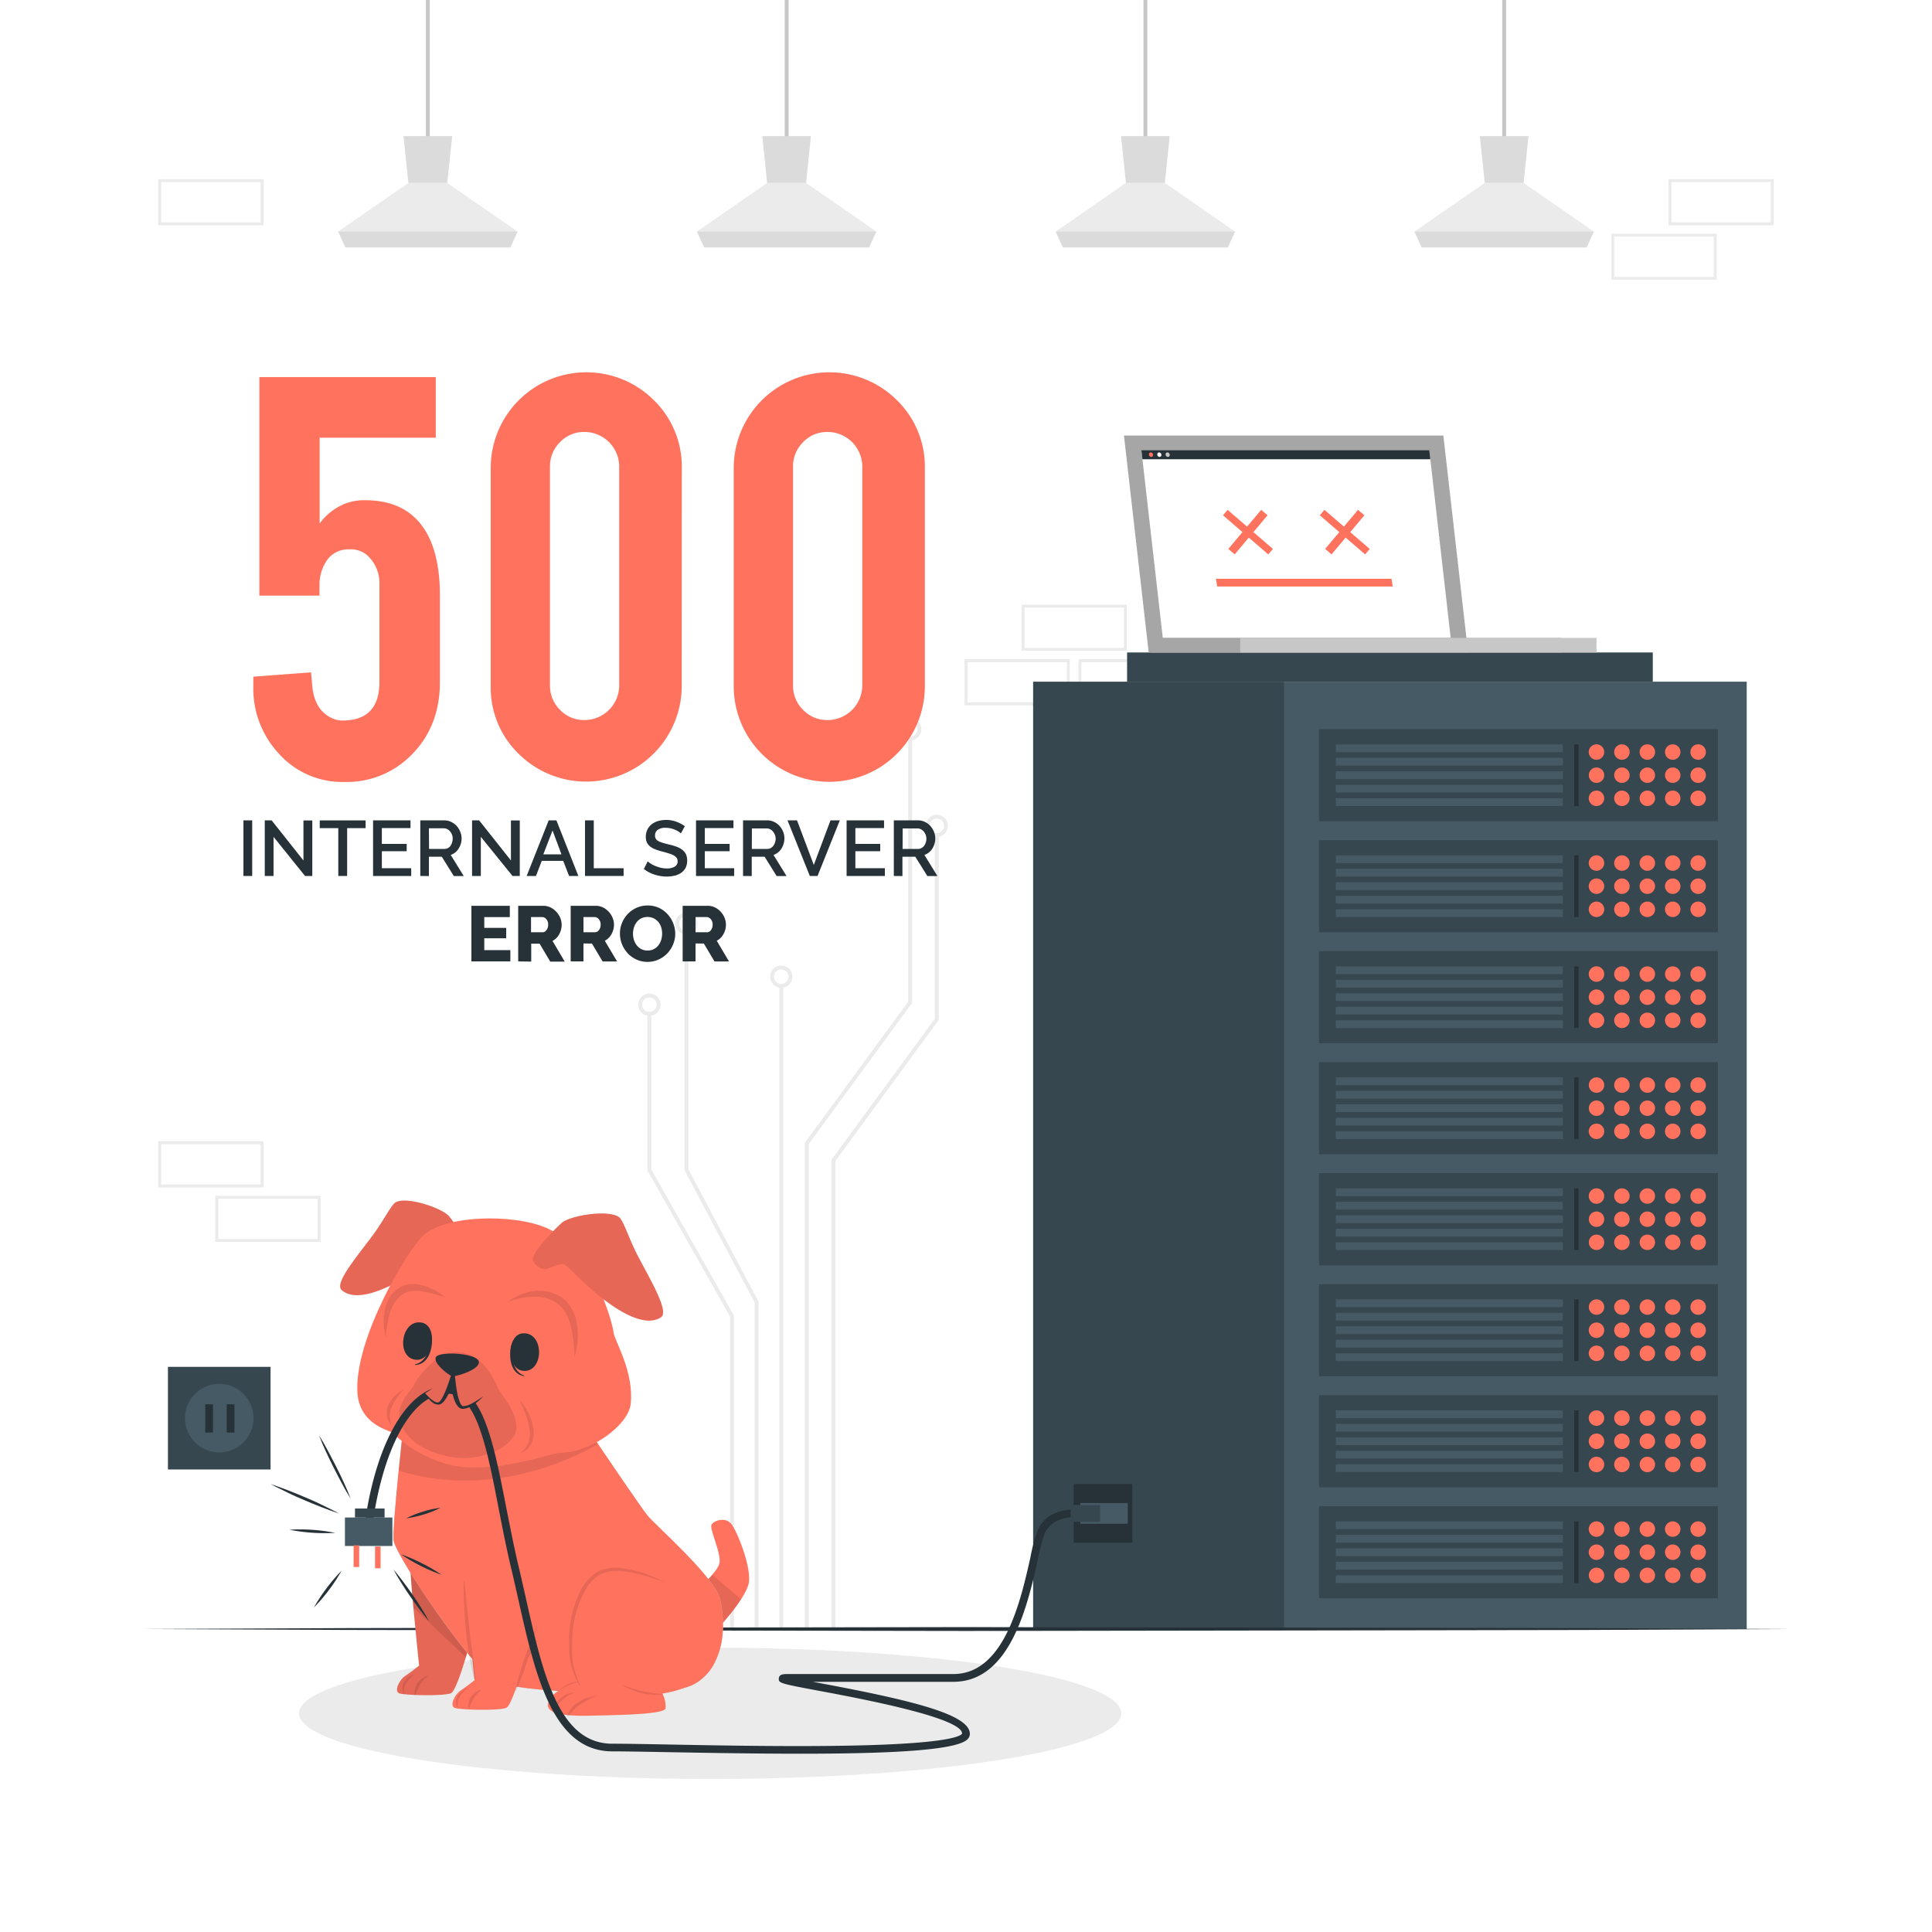 <svg class="animated" id="freepik_stories-500-internal-server-error" xmlns="http://www.w3.org/2000/svg"
     viewBox="0 0 500 500" version="1.1"
>
    <style>svg#freepik_stories-500-internal-server-error:not(.animated) .animable {opacity:
        0;}svg#freepik_stories-500-internal-server-error.animated #freepik--background-complete--inject-94 {animation:
        1s 1 forwards cubic-bezier(.36,-0.01,.5,1.38) zoomOut;animation-delay:
        0s;}svg#freepik_stories-500-internal-server-error.animated #freepik--Shadow--inject-94 {animation: 1s 1 forwards
        cubic-bezier(.36,-0.01,.5,1.38) slideDown;animation-delay:
        0s;}svg#freepik_stories-500-internal-server-error.animated #freepik--Server--inject-94 {animation: 1s 1 forwards
        cubic-bezier(.36,-0.01,.5,1.38) slideUp;animation-delay:
        0s;}svg#freepik_stories-500-internal-server-error.animated #freepik--Texts--inject-94 {animation: 1s 1 forwards
        cubic-bezier(.36,-0.01,.5,1.38) zoomOut;animation-delay:
        0s;}svg#freepik_stories-500-internal-server-error.animated #freepik--wall-plug--inject-94 {animation: 1s 1
        forwards cubic-bezier(.36,-0.01,.5,1.38) zoomIn;animation-delay:
        0s;}svg#freepik_stories-500-internal-server-error.animated #freepik--Floor--inject-94 {animation: 1s 1 forwards
        cubic-bezier(.36,-0.01,.5,1.38) zoomIn;animation-delay:
        0s;}svg#freepik_stories-500-internal-server-error.animated #freepik--Dog--inject-94 {animation: 1s 1 forwards
        cubic-bezier(.36,-0.01,.5,1.38) zoomIn;animation-delay:
        0s;}svg#freepik_stories-500-internal-server-error.animated #freepik--Lines--inject-94 {animation: 1s 1 forwards
        cubic-bezier(.36,-0.01,.5,1.38) zoomIn;animation-delay:
        0s;}svg#freepik_stories-500-internal-server-error.animated #freepik--Device--inject-94 {animation: 1s 1 forwards
        cubic-bezier(.36,-0.01,.5,1.38) zoomIn;animation-delay: 0s;} @keyframes zoomOut { 0% { opacity: 0; transform:
        scale(1.5); } 100% { opacity: 1; transform: scale(1); } } @keyframes slideDown { 0% { opacity: 0; transform:
        translateY(-30px); } 100% { opacity: 1; transform: translateY(0); } } @keyframes slideUp { 0% { opacity: 0;
        transform: translateY(30px); } 100% { opacity: 1; transform: inherit; } } @keyframes zoomIn { 0% { opacity: 0;
        transform: scale(0.5); } 100% { opacity: 1; transform: scale(1); } }
    </style>
    <g id="freepik--background-complete--inject-94" class="animable" style="transform-origin: 250px 210.77px;">
        <g id="el8yf6q8e8ypf">
            <rect x="417.41" y="60.85" width="26.48" height="11.19"
                  style="fill: none; stroke: rgb(235, 235, 235); stroke-miterlimit: 10; stroke-width: 0.75px; transform-origin: 430.65px 66.445px; transform: rotate(-180deg);"
                  class="animable"></rect>
        </g>
        <g id="el0ijvcv7axi9">
            <rect x="432.18" y="46.74" width="26.48" height="11.19"
                  style="fill: none; stroke: rgb(235, 235, 235); stroke-miterlimit: 10; stroke-width: 0.75px; transform-origin: 445.42px 52.335px; transform: rotate(180deg);"
                  class="animable"></rect>
        </g>
        <g id="elzmqv6egbj2h">
            <rect x="250" y="170.97" width="26.48" height="11.19"
                  style="fill: none; stroke: rgb(235, 235, 235); stroke-miterlimit: 10; stroke-width: 0.75px; transform-origin: 263.24px 176.565px; transform: rotate(180deg);"
                  class="animable"></rect>
        </g>
        <g id="el2k22jqf946k">
            <rect x="264.77" y="156.86" width="26.48" height="11.19"
                  style="fill: none; stroke: rgb(235, 235, 235); stroke-miterlimit: 10; stroke-width: 0.75px; transform-origin: 278.01px 162.455px; transform: rotate(180deg);"
                  class="animable"></rect>
        </g>
        <g id="el3we7lz23amh">
            <rect x="279.49" y="170.97" width="26.48" height="11.19"
                  style="fill: none; stroke: rgb(235, 235, 235); stroke-miterlimit: 10; stroke-width: 0.75px; transform-origin: 292.73px 176.565px; transform: rotate(180deg);"
                  class="animable"></rect>
        </g>
        <g id="el6nyysx29enk">
            <rect x="41.34" y="46.74" width="26.48" height="11.19"
                  style="fill: none; stroke: rgb(235, 235, 235); stroke-miterlimit: 10; stroke-width: 0.75px; transform-origin: 54.58px 52.335px; transform: rotate(180deg);"
                  class="animable"></rect>
        </g>
        <g id="el4obsv773ik5">
            <rect x="56.11" y="309.85" width="26.48" height="11.19"
                  style="fill: none; stroke: rgb(235, 235, 235); stroke-miterlimit: 10; stroke-width: 0.75px; transform-origin: 69.35px 315.445px; transform: rotate(180deg);"
                  class="animable"></rect>
        </g>
        <g id="elmfkgk54so2">
            <rect x="41.34" y="295.74" width="26.48" height="11.19"
                  style="fill: none; stroke: rgb(235, 235, 235); stroke-miterlimit: 10; stroke-width: 0.75px; transform-origin: 54.58px 301.335px; transform: rotate(180deg);"
                  class="animable"></rect>
        </g>
        <g id="eljamhe8yxm2">
            <rect x="417.41" y="309.85" width="26.48" height="11.19"
                  style="fill: none; stroke: rgb(235, 235, 235); stroke-miterlimit: 10; stroke-width: 0.75px; transform-origin: 430.65px 315.445px; transform: rotate(-180deg);"
                  class="animable"></rect>
        </g>
        <polyline points="208.82 421.54 208.82 295.88 235.55 259.39 235.55 191.06"
                  style="fill: none; stroke: rgb(235, 235, 235); stroke-miterlimit: 10; transform-origin: 222.185px 306.3px;"
                  id="elmytabhab7j" class="animable"></polyline>
        <path d="M233.18,188.73a2.38,2.38,0,1,0,2.37-2.38A2.37,2.37,0,0,0,233.18,188.73Z"
              style="fill: none; stroke: rgb(235, 235, 235); stroke-miterlimit: 10; transform-origin: 235.56px 188.73px;"
              id="elx2b79gjq8g" class="animable"></path>
        <polyline points="215.71 421.54 215.71 300.29 242.44 263.8 242.44 216.06"
                  style="fill: none; stroke: rgb(235, 235, 235); stroke-miterlimit: 10; transform-origin: 229.075px 318.8px;"
                  id="eliejmgqpjqs" class="animable"></polyline>
        <path d="M240.06,213.72a2.38,2.38,0,1,0,2.38-2.37A2.38,2.38,0,0,0,240.06,213.72Z"
              style="fill: none; stroke: rgb(235, 235, 235); stroke-miterlimit: 10; transform-origin: 242.44px 213.73px;"
              id="elhl88rahds2d" class="animable"></path>
        <line x1="202.19" y1="421.54" x2="202.19" y2="255.13"
              style="fill: none; stroke: rgb(235, 235, 235); stroke-miterlimit: 10; transform-origin: 202.19px 338.335px;"
              id="elees91j275ki" class="animable"></line>
        <path d="M199.81,252.75a2.38,2.38,0,1,0,2.38-2.37A2.38,2.38,0,0,0,199.81,252.75Z"
              style="fill: none; stroke: rgb(235, 235, 235); stroke-miterlimit: 10; transform-origin: 202.19px 252.76px;"
              id="elvj306hf91kp" class="animable"></path>
        <polyline points="195.8 421.54 195.8 336.96 177.66 302.74 177.66 241.37"
                  style="fill: none; stroke: rgb(235, 235, 235); stroke-miterlimit: 10; transform-origin: 186.73px 331.455px;"
                  id="elfixjl5tjvsg" class="animable"></polyline>
        <path d="M175.28,239a2.38,2.38,0,1,0,2.38-2.38A2.37,2.37,0,0,0,175.28,239Z"
              style="fill: none; stroke: rgb(235, 235, 235); stroke-miterlimit: 10; transform-origin: 177.66px 239px;"
              id="elbhq5xir24wf" class="animable"></path>
        <polyline points="189.45 421.54 189.45 340.62 168.06 302.78 168.06 262.37"
                  style="fill: none; stroke: rgb(235, 235, 235); stroke-miterlimit: 10; transform-origin: 178.755px 341.955px;"
                  id="elgpioiijrnpn" class="animable"></polyline>
        <path d="M165.68,260a2.38,2.38,0,1,0,2.38-2.37A2.39,2.39,0,0,0,165.68,260Z"
              style="fill: none; stroke: rgb(235, 235, 235); stroke-miterlimit: 10; transform-origin: 168.06px 260.01px;"
              id="elyvxk0824kfl" class="animable"></path>
        <line x1="110.72" y1="37.56" x2="110.72"
              style="fill: none; stroke: rgb(199, 199, 199); stroke-miterlimit: 10; transform-origin: 110.72px 18.78px;"
              id="el6jbihz1kewg" class="animable"></line>
        <polygon points="133.93 59.92 132.06 64.03 89.38 64.03 87.52 59.92 105.69 47.35 115.76 47.35 133.93 59.92"
                 style="fill: rgb(235, 235, 235); transform-origin: 110.725px 55.69px;" id="el9kjsjw61mew"
                 class="animable"></polygon>
        <polygon points="117.02 35.23 115.76 47.35 105.69 47.35 104.43 35.23 117.02 35.23"
                 style="fill: rgb(219, 219, 219); transform-origin: 110.725px 41.29px;" id="eleom6htbzs8"
                 class="animable"></polygon>
        <polygon points="133.93 59.93 132.06 64.03 89.38 64.03 87.52 59.93 133.93 59.93"
                 style="fill: rgb(219, 219, 219); transform-origin: 110.725px 61.98px;" id="el99wqrqs1s2"
                 class="animable"></polygon>
        <line x1="203.58" y1="37.56" x2="203.58"
              style="fill: none; stroke: rgb(199, 199, 199); stroke-miterlimit: 10; transform-origin: 203.58px 18.78px;"
              id="elrlws0gu31c" class="animable"></line>
        <polygon points="226.78 59.92 224.91 64.03 182.23 64.03 180.37 59.92 198.54 47.35 208.61 47.35 226.78 59.92"
                 style="fill: rgb(235, 235, 235); transform-origin: 203.575px 55.69px;" id="elbjwrps80rf"
                 class="animable"></polygon>
        <polygon points="209.87 35.23 208.61 47.35 198.54 47.35 197.28 35.23 209.87 35.23"
                 style="fill: rgb(219, 219, 219); transform-origin: 203.575px 41.29px;" id="elwn2bbndupb"
                 class="animable"></polygon>
        <polygon points="226.78 59.93 224.91 64.03 182.23 64.03 180.37 59.93 226.78 59.93"
                 style="fill: rgb(219, 219, 219); transform-origin: 203.575px 61.98px;" id="elgpset8xdj5"
                 class="animable"></polygon>
        <line x1="296.43" y1="37.56" x2="296.43"
              style="fill: none; stroke: rgb(199, 199, 199); stroke-miterlimit: 10; transform-origin: 296.43px 18.78px;"
              id="elw51ks215v6q" class="animable"></line>
        <polygon points="319.63 59.92 317.77 64.03 275.08 64.03 273.22 59.92 291.39 47.35 301.46 47.35 319.63 59.92"
                 style="fill: rgb(235, 235, 235); transform-origin: 296.425px 55.69px;" id="elxkujpeflinn"
                 class="animable"></polygon>
        <polygon points="302.72 35.23 301.46 47.35 291.39 47.35 290.13 35.23 302.72 35.23"
                 style="fill: rgb(219, 219, 219); transform-origin: 296.425px 41.29px;" id="elreysu0wkv5q"
                 class="animable"></polygon>
        <polygon points="319.63 59.93 317.76 64.03 275.08 64.03 273.22 59.93 319.63 59.93"
                 style="fill: rgb(219, 219, 219); transform-origin: 296.425px 61.98px;" id="el1amjdt4gs0j"
                 class="animable"></polygon>
        <line x1="389.28" y1="37.56" x2="389.28"
              style="fill: none; stroke: rgb(199, 199, 199); stroke-miterlimit: 10; transform-origin: 389.28px 18.78px;"
              id="elnhmx6cc61i" class="animable"></line>
        <polygon points="412.49 59.92 410.62 64.03 367.93 64.03 366.07 59.92 384.25 47.35 394.31 47.35 412.49 59.92"
                 style="fill: rgb(235, 235, 235); transform-origin: 389.28px 55.69px;" id="el39gj1d572yh"
                 class="animable"></polygon>
        <polygon points="395.57 35.23 394.31 47.35 384.25 47.35 382.98 35.23 395.57 35.23"
                 style="fill: rgb(219, 219, 219); transform-origin: 389.275px 41.29px;" id="elpb08uidc2zh"
                 class="animable"></polygon>
        <polygon points="412.48 59.93 410.62 64.03 367.93 64.03 366.07 59.93 412.48 59.93"
                 style="fill: rgb(219, 219, 219); transform-origin: 389.275px 61.98px;" id="elw0yqkse8n2k"
                 class="animable"></polygon>
    </g>
    <g id="freepik--Shadow--inject-94" class="animable" style="transform-origin: 183.79px 443.41px;">
        <ellipse cx="183.79" cy="443.41" rx="106.41" ry="16.99"
                 style="fill: rgb(235, 235, 235); transform-origin: 183.79px 443.41px;" id="elo2rqdnkwoxd"
                 class="animable"></ellipse>
    </g>
    <g id="freepik--Server--inject-94" class="animable" style="transform-origin: 359.71px 295.225px;">
        <rect x="267.37" y="176.42" width="65.02" height="245.17"
              style="fill: rgb(55, 71, 79); transform-origin: 299.88px 299.005px;" id="elfxqpp7j4o47"
              class="animable"></rect>
        <rect x="332.39" y="176.42" width="119.66" height="245.17"
              style="fill: rgb(69, 90, 100); transform-origin: 392.22px 299.005px;" id="elf841j7k3ost"
              class="animable"></rect>
        <rect x="341.37" y="389.79" width="103.21" height="23.84"
              style="fill: rgb(55, 71, 79); transform-origin: 392.975px 401.71px;" id="el4qi6a1vottf"
              class="animable"></rect>
        <rect x="345.71" y="393.73" width="58.75" height="2.01"
              style="fill: rgb(69, 90, 100); transform-origin: 375.085px 394.735px;" id="eli3igam54a9"
              class="animable"></rect>
        <rect x="345.71" y="397.22" width="58.75" height="2.01"
              style="fill: rgb(69, 90, 100); transform-origin: 375.085px 398.225px;" id="elqgpt1aqwzsn"
              class="animable"></rect>
        <rect x="345.71" y="400.71" width="58.75" height="2.01"
              style="fill: rgb(69, 90, 100); transform-origin: 375.085px 401.715px;" id="elxrnhba09w5s"
              class="animable"></rect>
        <rect x="345.71" y="404.19" width="58.75" height="2.01"
              style="fill: rgb(69, 90, 100); transform-origin: 375.085px 405.195px;" id="elb4difxb3kfo"
              class="animable"></rect>
        <rect x="345.71" y="407.68" width="58.75" height="2.01"
              style="fill: rgb(69, 90, 100); transform-origin: 375.085px 408.685px;" id="elxj07s0y91nm"
              class="animable"></rect>
        <path d="M415.17,395.73a2,2,0,1,1-2-2A2,2,0,0,1,415.17,395.73Z"
              style="fill: rgb(255, 114, 94); transform-origin: 413.17px 395.73px;" id="el7swgbh8sx2p"
              class="animable"></path>
        <path d="M421.75,395.73a2,2,0,1,1-2-2A2,2,0,0,1,421.75,395.73Z"
              style="fill: rgb(255, 114, 94); transform-origin: 419.75px 395.73px;" id="el1qqkvflx59u"
              class="animable"></path>
        <path d="M428.33,395.73a2,2,0,1,1-2-2A2,2,0,0,1,428.33,395.73Z"
              style="fill: rgb(255, 114, 94); transform-origin: 426.33px 395.73px;" id="elxfuvoihoei9"
              class="animable"></path>
        <path d="M434.9,395.73a2,2,0,1,1-2-2A2,2,0,0,1,434.9,395.73Z"
              style="fill: rgb(255, 114, 94); transform-origin: 432.9px 395.73px;" id="elfa8klx5rmw6"
              class="animable"></path>
        <path d="M441.48,395.73a2,2,0,1,1-2-2A2,2,0,0,1,441.48,395.73Z"
              style="fill: rgb(255, 114, 94); transform-origin: 439.48px 395.73px;" id="elb3uc0ud5re"
              class="animable"></path>
        <path d="M415.17,401.71a2,2,0,1,1-2-2A2,2,0,0,1,415.17,401.71Z"
              style="fill: rgb(255, 114, 94); transform-origin: 413.17px 401.71px;" id="elln3zzu3s2ve"
              class="animable"></path>
        <path d="M421.75,401.71a2,2,0,1,1-2-2A2,2,0,0,1,421.75,401.71Z"
              style="fill: rgb(255, 114, 94); transform-origin: 419.75px 401.71px;" id="elyfdhuv8r0x"
              class="animable"></path>
        <path d="M428.33,401.71a2,2,0,1,1-2-2A2,2,0,0,1,428.33,401.71Z"
              style="fill: rgb(255, 114, 94); transform-origin: 426.33px 401.71px;" id="elyrghm18tvdj"
              class="animable"></path>
        <path d="M434.9,401.71a2,2,0,1,1-2-2A2,2,0,0,1,434.9,401.71Z"
              style="fill: rgb(255, 114, 94); transform-origin: 432.9px 401.71px;" id="elrzefi0jo2k"
              class="animable"></path>
        <path d="M441.48,401.71a2,2,0,1,1-2-2A2,2,0,0,1,441.48,401.71Z"
              style="fill: rgb(255, 114, 94); transform-origin: 439.48px 401.71px;" id="elqpn8z30ahxa"
              class="animable"></path>
        <circle cx="413.18" cy="407.7" r="2" style="fill: rgb(255, 114, 94); transform-origin: 413.18px 407.7px;"
                id="elc0b7k3b32kc" class="animable"></circle>
        <path d="M421.75,407.7a2,2,0,1,1-2-2A2,2,0,0,1,421.75,407.7Z"
              style="fill: rgb(255, 114, 94); transform-origin: 419.75px 407.7px;" id="el0pi7o26bz05"
              class="animable"></path>
        <circle cx="426.33" cy="407.7" r="2" style="fill: rgb(255, 114, 94); transform-origin: 426.33px 407.7px;"
                id="el8k7jsxm28oj" class="animable"></circle>
        <path d="M434.9,407.7a2,2,0,1,1-2-2A2,2,0,0,1,434.9,407.7Z"
              style="fill: rgb(255, 114, 94); transform-origin: 432.9px 407.7px;" id="elh9doca8ukgp"
              class="animable"></path>
        <path d="M441.48,407.7a2,2,0,1,1-2-2A2,2,0,0,1,441.48,407.7Z"
              style="fill: rgb(255, 114, 94); transform-origin: 439.48px 407.7px;" id="el2z8z8g69vqi"
              class="animable"></path>
        <rect x="407.4" y="393.73" width="1.15" height="15.96"
              style="fill: rgb(38, 50, 56); transform-origin: 407.975px 401.71px;" id="el9gxdkswsh8g"
              class="animable"></rect>
        <rect x="341.37" y="361.07" width="103.21" height="23.84"
              style="fill: rgb(55, 71, 79); transform-origin: 392.975px 372.99px;" id="elgvsjnx7jotp"
              class="animable"></rect>
        <rect x="345.71" y="365" width="58.75" height="2.01"
              style="fill: rgb(69, 90, 100); transform-origin: 375.085px 366.005px;" id="el13xntkua53h"
              class="animable"></rect>
        <rect x="345.71" y="368.49" width="58.75" height="2.01"
              style="fill: rgb(69, 90, 100); transform-origin: 375.085px 369.495px;" id="el0trp7kfcmoz"
              class="animable"></rect>
        <rect x="345.71" y="371.98" width="58.75" height="2.01"
              style="fill: rgb(69, 90, 100); transform-origin: 375.085px 372.985px;" id="el45muy7o9f4b"
              class="animable"></rect>
        <rect x="345.71" y="375.47" width="58.75" height="2.01"
              style="fill: rgb(69, 90, 100); transform-origin: 375.085px 376.475px;" id="elzl1wxim6v8"
              class="animable"></rect>
        <rect x="345.71" y="378.95" width="58.75" height="2.01"
              style="fill: rgb(69, 90, 100); transform-origin: 375.085px 379.955px;" id="elnbgm4a2u7a9"
              class="animable"></rect>
        <path d="M415.17,367a2,2,0,1,1-2-2A2,2,0,0,1,415.17,367Z"
              style="fill: rgb(255, 114, 94); transform-origin: 413.17px 367px;" id="elu1mrrhime69"
              class="animable"></path>
        <path d="M421.75,367a2,2,0,1,1-2-2A2,2,0,0,1,421.75,367Z"
              style="fill: rgb(255, 114, 94); transform-origin: 419.75px 367px;" id="elry73xhi0u09"
              class="animable"></path>
        <path d="M428.33,367a2,2,0,1,1-2-2A2,2,0,0,1,428.33,367Z"
              style="fill: rgb(255, 114, 94); transform-origin: 426.33px 367px;" id="elj1hsiskrybr"
              class="animable"></path>
        <path d="M434.9,367a2,2,0,1,1-2-2A2,2,0,0,1,434.9,367Z"
              style="fill: rgb(255, 114, 94); transform-origin: 432.9px 367px;" id="el4gds3xzbv02"
              class="animable"></path>
        <path d="M441.48,367a2,2,0,1,1-2-2A2,2,0,0,1,441.48,367Z"
              style="fill: rgb(255, 114, 94); transform-origin: 439.48px 367px;" id="ellvipxy1rd6j"
              class="animable"></path>
        <path d="M415.17,373a2,2,0,1,1-2-2A2,2,0,0,1,415.17,373Z"
              style="fill: rgb(255, 114, 94); transform-origin: 413.17px 373px;" id="ele544d1yv0o"
              class="animable"></path>
        <path d="M421.75,373a2,2,0,1,1-2-2A2,2,0,0,1,421.75,373Z"
              style="fill: rgb(255, 114, 94); transform-origin: 419.75px 373px;" id="el7iamnmr6046"
              class="animable"></path>
        <path d="M428.33,373a2,2,0,1,1-2-2A2,2,0,0,1,428.33,373Z"
              style="fill: rgb(255, 114, 94); transform-origin: 426.33px 373px;" id="el6n7jrb4linu"
              class="animable"></path>
        <path d="M434.9,373a2,2,0,1,1-2-2A2,2,0,0,1,434.9,373Z"
              style="fill: rgb(255, 114, 94); transform-origin: 432.9px 373px;" id="elnpzm8n3juzo"
              class="animable"></path>
        <path d="M441.48,373a2,2,0,1,1-2-2A2,2,0,0,1,441.48,373Z"
              style="fill: rgb(255, 114, 94); transform-origin: 439.48px 373px;" id="elteun7p83u4"
              class="animable"></path>
        <path d="M415.17,379a2,2,0,1,1-2-2A2,2,0,0,1,415.17,379Z"
              style="fill: rgb(255, 114, 94); transform-origin: 413.17px 379px;" id="elh1x5o2p81c9"
              class="animable"></path>
        <path d="M421.75,379a2,2,0,1,1-2-2A2,2,0,0,1,421.75,379Z"
              style="fill: rgb(255, 114, 94); transform-origin: 419.75px 379px;" id="el5tz00u4p6og"
              class="animable"></path>
        <path d="M428.33,379a2,2,0,1,1-2-2A2,2,0,0,1,428.33,379Z"
              style="fill: rgb(255, 114, 94); transform-origin: 426.33px 379px;" id="elu8d170obmxk"
              class="animable"></path>
        <path d="M434.9,379a2,2,0,1,1-2-2A2,2,0,0,1,434.9,379Z"
              style="fill: rgb(255, 114, 94); transform-origin: 432.9px 379px;" id="el8z3m19mc1cb"
              class="animable"></path>
        <path d="M441.48,379a2,2,0,1,1-2-2A2,2,0,0,1,441.48,379Z"
              style="fill: rgb(255, 114, 94); transform-origin: 439.48px 379px;" id="el37tg3e69dk7"
              class="animable"></path>
        <rect x="407.4" y="365" width="1.15" height="15.96"
              style="fill: rgb(38, 50, 56); transform-origin: 407.975px 372.98px;" id="eld0mp3oovv4v"
              class="animable"></rect>
        <rect x="341.37" y="332.34" width="103.21" height="23.84"
              style="fill: rgb(55, 71, 79); transform-origin: 392.975px 344.26px;" id="el9scouti93sc"
              class="animable"></rect>
        <rect x="345.71" y="336.28" width="58.75" height="2.01"
              style="fill: rgb(69, 90, 100); transform-origin: 375.085px 337.285px;" id="elmr9iopopdi"
              class="animable"></rect>
        <rect x="345.71" y="339.76" width="58.75" height="2.01"
              style="fill: rgb(69, 90, 100); transform-origin: 375.085px 340.765px;" id="eldrj81gj6ain"
              class="animable"></rect>
        <rect x="345.71" y="343.25" width="58.75" height="2.01"
              style="fill: rgb(69, 90, 100); transform-origin: 375.085px 344.255px;" id="elmsvye390hqg"
              class="animable"></rect>
        <rect x="345.71" y="346.74" width="58.75" height="2.01"
              style="fill: rgb(69, 90, 100); transform-origin: 375.085px 347.745px;" id="el35kpzerlwpj"
              class="animable"></rect>
        <rect x="345.71" y="350.23" width="58.75" height="2.01"
              style="fill: rgb(69, 90, 100); transform-origin: 375.085px 351.235px;" id="el58iph7prc5i"
              class="animable"></rect>
        <circle cx="413.18" cy="338.27" r="2" style="fill: rgb(255, 114, 94); transform-origin: 413.18px 338.27px;"
                id="elt8kxdviw0g" class="animable"></circle>
        <path d="M421.75,338.27a2,2,0,1,1-2-2A2,2,0,0,1,421.75,338.27Z"
              style="fill: rgb(255, 114, 94); transform-origin: 419.75px 338.27px;" id="el8ge0wi34848"
              class="animable"></path>
        <circle cx="426.33" cy="338.27" r="2" style="fill: rgb(255, 114, 94); transform-origin: 426.33px 338.27px;"
                id="elybuzp5z42iq" class="animable"></circle>
        <path d="M434.9,338.27a2,2,0,1,1-2-2A2,2,0,0,1,434.9,338.27Z"
              style="fill: rgb(255, 114, 94); transform-origin: 432.9px 338.27px;" id="eliazhpsa7n5o"
              class="animable"></path>
        <path d="M441.48,338.27a2,2,0,1,1-2-2A2,2,0,0,1,441.48,338.27Z"
              style="fill: rgb(255, 114, 94); transform-origin: 439.48px 338.27px;" id="elabswbnxet7u"
              class="animable"></path>
        <path d="M415.17,344.26a2,2,0,1,1-2-2A2,2,0,0,1,415.17,344.26Z"
              style="fill: rgb(255, 114, 94); transform-origin: 413.17px 344.26px;" id="el7nvg905flvf"
              class="animable"></path>
        <path d="M421.75,344.26a2,2,0,1,1-2-2A2,2,0,0,1,421.75,344.26Z"
              style="fill: rgb(255, 114, 94); transform-origin: 419.75px 344.26px;" id="eliwylkpd6s7"
              class="animable"></path>
        <path d="M428.33,344.26a2,2,0,1,1-2-2A2,2,0,0,1,428.33,344.26Z"
              style="fill: rgb(255, 114, 94); transform-origin: 426.33px 344.26px;" id="elqxmnjok2h9o"
              class="animable"></path>
        <path d="M434.9,344.26a2,2,0,1,1-2-2A2,2,0,0,1,434.9,344.26Z"
              style="fill: rgb(255, 114, 94); transform-origin: 432.9px 344.26px;" id="elb8p2g600yu"
              class="animable"></path>
        <path d="M441.48,344.26a2,2,0,1,1-2-2A2,2,0,0,1,441.48,344.26Z"
              style="fill: rgb(255, 114, 94); transform-origin: 439.48px 344.26px;" id="eloz6stkl61g"
              class="animable"></path>
        <path d="M415.17,350.24a2,2,0,1,1-2-2A2,2,0,0,1,415.17,350.24Z"
              style="fill: rgb(255, 114, 94); transform-origin: 413.17px 350.24px;" id="elkhvr2j53h2l"
              class="animable"></path>
        <path d="M421.75,350.24a2,2,0,1,1-2-2A2,2,0,0,1,421.75,350.24Z"
              style="fill: rgb(255, 114, 94); transform-origin: 419.75px 350.24px;" id="elbj8buevggpa"
              class="animable"></path>
        <path d="M428.33,350.24a2,2,0,1,1-2-2A2,2,0,0,1,428.33,350.24Z"
              style="fill: rgb(255, 114, 94); transform-origin: 426.33px 350.24px;" id="el19ivi3te4e3"
              class="animable"></path>
        <path d="M434.9,350.24a2,2,0,1,1-2-2A2,2,0,0,1,434.9,350.24Z"
              style="fill: rgb(255, 114, 94); transform-origin: 432.9px 350.24px;" id="ellv5nym32xmd"
              class="animable"></path>
        <path d="M441.48,350.24a2,2,0,1,1-2-2A2,2,0,0,1,441.48,350.24Z"
              style="fill: rgb(255, 114, 94); transform-origin: 439.48px 350.24px;" id="elj0n7zbsab6a"
              class="animable"></path>
        <rect x="407.4" y="336.28" width="1.15" height="15.96"
              style="fill: rgb(38, 50, 56); transform-origin: 407.975px 344.26px;" id="eljdmnntajzop"
              class="animable"></rect>
        <rect x="341.37" y="303.61" width="103.21" height="23.84"
              style="fill: rgb(55, 71, 79); transform-origin: 392.975px 315.53px;" id="elybt7m78mldk"
              class="animable"></rect>
        <rect x="345.71" y="307.55" width="58.75" height="2.01"
              style="fill: rgb(69, 90, 100); transform-origin: 375.085px 308.555px;" id="elpocgaupsbt"
              class="animable"></rect>
        <rect x="345.71" y="311.03" width="58.75" height="2.01"
              style="fill: rgb(69, 90, 100); transform-origin: 375.085px 312.035px;" id="el4hoqm631vtz"
              class="animable"></rect>
        <rect x="345.71" y="314.52" width="58.75" height="2.01"
              style="fill: rgb(69, 90, 100); transform-origin: 375.085px 315.525px;" id="eljpdxcylczv"
              class="animable"></rect>
        <rect x="345.71" y="318.01" width="58.75" height="2.01"
              style="fill: rgb(69, 90, 100); transform-origin: 375.085px 319.015px;" id="el2b14o77nnp"
              class="animable"></rect>
        <rect x="345.71" y="321.5" width="58.75" height="2.01"
              style="fill: rgb(69, 90, 100); transform-origin: 375.085px 322.505px;" id="el44jl8cqldx1"
              class="animable"></rect>
        <path d="M415.17,309.54a2,2,0,1,1-2-2A2,2,0,0,1,415.17,309.54Z"
              style="fill: rgb(255, 114, 94); transform-origin: 413.17px 309.54px;" id="el6512ik6cb3a"
              class="animable"></path>
        <path d="M421.75,309.54a2,2,0,1,1-2-2A2,2,0,0,1,421.75,309.54Z"
              style="fill: rgb(255, 114, 94); transform-origin: 419.75px 309.54px;" id="el11fjjxql48n"
              class="animable"></path>
        <path d="M428.33,309.54a2,2,0,1,1-2-2A2,2,0,0,1,428.33,309.54Z"
              style="fill: rgb(255, 114, 94); transform-origin: 426.33px 309.54px;" id="elxgz1hus9qi9"
              class="animable"></path>
        <path d="M434.9,309.54a2,2,0,1,1-2-2A2,2,0,0,1,434.9,309.54Z"
              style="fill: rgb(255, 114, 94); transform-origin: 432.9px 309.54px;" id="elo9ffkivak5n"
              class="animable"></path>
        <path d="M441.48,309.54a2,2,0,1,1-2-2A2,2,0,0,1,441.48,309.54Z"
              style="fill: rgb(255, 114, 94); transform-origin: 439.48px 309.54px;" id="elpw9t4hy5tth"
              class="animable"></path>
        <circle cx="413.18" cy="315.53" r="2" style="fill: rgb(255, 114, 94); transform-origin: 413.18px 315.53px;"
                id="el9z9xfemtxz" class="animable"></circle>
        <path d="M421.75,315.53a2,2,0,1,1-2-2A2,2,0,0,1,421.75,315.53Z"
              style="fill: rgb(255, 114, 94); transform-origin: 419.75px 315.53px;" id="elutxh1n1z3w"
              class="animable"></path>
        <circle cx="426.33" cy="315.53" r="2" style="fill: rgb(255, 114, 94); transform-origin: 426.33px 315.53px;"
                id="elwjy6rnalk5" class="animable"></circle>
        <path d="M434.9,315.53a2,2,0,1,1-2-2A2,2,0,0,1,434.9,315.53Z"
              style="fill: rgb(255, 114, 94); transform-origin: 432.9px 315.53px;" id="el9o0s7hcc3xh"
              class="animable"></path>
        <path d="M441.48,315.53a2,2,0,1,1-2-2A2,2,0,0,1,441.48,315.53Z"
              style="fill: rgb(255, 114, 94); transform-origin: 439.48px 315.53px;" id="el2e1hwqorm8d"
              class="animable"></path>
        <circle cx="413.18" cy="321.51" r="2" style="fill: rgb(255, 114, 94); transform-origin: 413.18px 321.51px;"
                id="elj84mvkgf25" class="animable"></circle>
        <path d="M421.75,321.51a2,2,0,1,1-2-2A2,2,0,0,1,421.75,321.51Z"
              style="fill: rgb(255, 114, 94); transform-origin: 419.75px 321.51px;" id="elenvq08cmxvv"
              class="animable"></path>
        <circle cx="426.33" cy="321.51" r="2" style="fill: rgb(255, 114, 94); transform-origin: 426.33px 321.51px;"
                id="elal6lx5nalwc" class="animable"></circle>
        <path d="M434.9,321.51a2,2,0,1,1-2-2A2,2,0,0,1,434.9,321.51Z"
              style="fill: rgb(255, 114, 94); transform-origin: 432.9px 321.51px;" id="elqi35qpbmlzk"
              class="animable"></path>
        <path d="M441.48,321.51a2,2,0,1,1-2-2A2,2,0,0,1,441.48,321.51Z"
              style="fill: rgb(255, 114, 94); transform-origin: 439.48px 321.51px;" id="elv4qmg731r9j"
              class="animable"></path>
        <rect x="407.4" y="307.55" width="1.15" height="15.96"
              style="fill: rgb(38, 50, 56); transform-origin: 407.975px 315.53px;" id="elp29pfrszqh"
              class="animable"></rect>
        <rect x="341.37" y="274.88" width="103.21" height="23.84"
              style="fill: rgb(55, 71, 79); transform-origin: 392.975px 286.8px;" id="elyhfhydhf1o"
              class="animable"></rect>
        <rect x="345.71" y="278.82" width="58.75" height="2.01"
              style="fill: rgb(69, 90, 100); transform-origin: 375.085px 279.825px;" id="el7m7c3leyhb8"
              class="animable"></rect>
        <rect x="345.71" y="282.31" width="58.75" height="2.01"
              style="fill: rgb(69, 90, 100); transform-origin: 375.085px 283.315px;" id="elblndlq8utia"
              class="animable"></rect>
        <rect x="345.71" y="285.79" width="58.75" height="2.01"
              style="fill: rgb(69, 90, 100); transform-origin: 375.085px 286.795px;" id="elblmcag36d2o"
              class="animable"></rect>
        <rect x="345.71" y="289.28" width="58.75" height="2.01"
              style="fill: rgb(69, 90, 100); transform-origin: 375.085px 290.285px;" id="elmqg42oecz7e"
              class="animable"></rect>
        <rect x="345.71" y="292.77" width="58.75" height="2.01"
              style="fill: rgb(69, 90, 100); transform-origin: 375.085px 293.775px;" id="el6qxdgr4mzt9"
              class="animable"></rect>
        <circle cx="413.18" cy="280.82" r="2" style="fill: rgb(255, 114, 94); transform-origin: 413.18px 280.82px;"
                id="elbpe7jcpm2bc" class="animable"></circle>
        <path d="M421.75,280.82a2,2,0,1,1-2-2A2,2,0,0,1,421.75,280.82Z"
              style="fill: rgb(255, 114, 94); transform-origin: 419.75px 280.82px;" id="elpy1hgugspkn"
              class="animable"></path>
        <circle cx="426.33" cy="280.82" r="2" style="fill: rgb(255, 114, 94); transform-origin: 426.33px 280.82px;"
                id="eljrr8obioj4" class="animable"></circle>
        <path d="M434.9,280.82a2,2,0,1,1-2-2A2,2,0,0,1,434.9,280.82Z"
              style="fill: rgb(255, 114, 94); transform-origin: 432.9px 280.82px;" id="eldq863bvj62"
              class="animable"></path>
        <path d="M441.48,280.82a2,2,0,1,1-2-2A2,2,0,0,1,441.48,280.82Z"
              style="fill: rgb(255, 114, 94); transform-origin: 439.48px 280.82px;" id="elm7bnokj76j"
              class="animable"></path>
        <circle cx="413.18" cy="286.8" r="2" style="fill: rgb(255, 114, 94); transform-origin: 413.18px 286.8px;"
                id="els07ozbef0pd" class="animable"></circle>
        <path d="M421.75,286.8a2,2,0,1,1-2-2A2,2,0,0,1,421.75,286.8Z"
              style="fill: rgb(255, 114, 94); transform-origin: 419.75px 286.8px;" id="el949nnql8tea"
              class="animable"></path>
        <circle cx="426.33" cy="286.8" r="2" style="fill: rgb(255, 114, 94); transform-origin: 426.33px 286.8px;"
                id="elyi98lqmhr1" class="animable"></circle>
        <path d="M434.9,286.8a2,2,0,1,1-2-2A2,2,0,0,1,434.9,286.8Z"
              style="fill: rgb(255, 114, 94); transform-origin: 432.9px 286.8px;" id="elpc1jsqfwztk"
              class="animable"></path>
        <path d="M441.48,286.8a2,2,0,1,1-2-2A2,2,0,0,1,441.48,286.8Z"
              style="fill: rgb(255, 114, 94); transform-origin: 439.48px 286.8px;" id="elyty4vhjvypd"
              class="animable"></path>
        <path d="M415.17,292.79a2,2,0,1,1-2-2A2,2,0,0,1,415.17,292.79Z"
              style="fill: rgb(255, 114, 94); transform-origin: 413.17px 292.79px;" id="elzjztydnwm6"
              class="animable"></path>
        <path d="M421.75,292.79a2,2,0,1,1-2-2A2,2,0,0,1,421.75,292.79Z"
              style="fill: rgb(255, 114, 94); transform-origin: 419.75px 292.79px;" id="el5fnhtri1d2x"
              class="animable"></path>
        <path d="M428.33,292.79a2,2,0,1,1-2-2A2,2,0,0,1,428.33,292.79Z"
              style="fill: rgb(255, 114, 94); transform-origin: 426.33px 292.79px;" id="elpmc8p0zstdp"
              class="animable"></path>
        <path d="M434.9,292.79a2,2,0,1,1-2-2A2,2,0,0,1,434.9,292.79Z"
              style="fill: rgb(255, 114, 94); transform-origin: 432.9px 292.79px;" id="el5ujdhsh0brp"
              class="animable"></path>
        <path d="M441.48,292.79a2,2,0,1,1-2-2A2,2,0,0,1,441.48,292.79Z"
              style="fill: rgb(255, 114, 94); transform-origin: 439.48px 292.79px;" id="elxpd5p52bea"
              class="animable"></path>
        <rect x="407.4" y="278.82" width="1.15" height="15.96"
              style="fill: rgb(38, 50, 56); transform-origin: 407.975px 286.8px;" id="el3vxfidyzvx2"
              class="animable"></rect>
        <rect x="341.37" y="246.15" width="103.21" height="23.84"
              style="fill: rgb(55, 71, 79); transform-origin: 392.975px 258.07px;" id="elljkhr9011z"
              class="animable"></rect>
        <rect x="345.71" y="250.09" width="58.75" height="2.01"
              style="fill: rgb(69, 90, 100); transform-origin: 375.085px 251.095px;" id="elqc7thbmr3ot"
              class="animable"></rect>
        <rect x="345.71" y="253.58" width="58.75" height="2.01"
              style="fill: rgb(69, 90, 100); transform-origin: 375.085px 254.585px;" id="elqvihd4qhb8"
              class="animable"></rect>
        <rect x="345.71" y="257.07" width="58.75" height="2.01"
              style="fill: rgb(69, 90, 100); transform-origin: 375.085px 258.075px;" id="elzig2xpehd9f"
              class="animable"></rect>
        <rect x="345.71" y="260.55" width="58.75" height="2.01"
              style="fill: rgb(69, 90, 100); transform-origin: 375.085px 261.555px;" id="elr8lbv0l5s7"
              class="animable"></rect>
        <rect x="345.71" y="264.04" width="58.75" height="2.01"
              style="fill: rgb(69, 90, 100); transform-origin: 375.085px 265.045px;" id="eld5iru2lc3k5"
              class="animable"></rect>
        <path d="M415.17,252.09a2,2,0,1,1-2-2A2,2,0,0,1,415.17,252.09Z"
              style="fill: rgb(255, 114, 94); transform-origin: 413.17px 252.09px;" id="el1p7wzzdg61u"
              class="animable"></path>
        <path d="M421.75,252.09a2,2,0,1,1-2-2A2,2,0,0,1,421.75,252.09Z"
              style="fill: rgb(255, 114, 94); transform-origin: 419.75px 252.09px;" id="elgwiyj72p2n"
              class="animable"></path>
        <path d="M428.33,252.09a2,2,0,1,1-2-2A2,2,0,0,1,428.33,252.09Z"
              style="fill: rgb(255, 114, 94); transform-origin: 426.33px 252.09px;" id="el9x2hksn6w3v"
              class="animable"></path>
        <path d="M434.9,252.09a2,2,0,1,1-2-2A2,2,0,0,1,434.9,252.09Z"
              style="fill: rgb(255, 114, 94); transform-origin: 432.9px 252.09px;" id="el8x8oyw3wfqj"
              class="animable"></path>
        <path d="M441.48,252.09a2,2,0,1,1-2-2A2,2,0,0,1,441.48,252.09Z"
              style="fill: rgb(255, 114, 94); transform-origin: 439.48px 252.09px;" id="els9jlb7stjo"
              class="animable"></path>
        <path d="M415.17,258.07a2,2,0,1,1-2-2A2,2,0,0,1,415.17,258.07Z"
              style="fill: rgb(255, 114, 94); transform-origin: 413.17px 258.07px;" id="el0xoq11yx6sem"
              class="animable"></path>
        <path d="M421.75,258.07a2,2,0,1,1-2-2A2,2,0,0,1,421.75,258.07Z"
              style="fill: rgb(255, 114, 94); transform-origin: 419.75px 258.07px;" id="elli86dlarf4q"
              class="animable"></path>
        <path d="M428.33,258.07a2,2,0,1,1-2-2A2,2,0,0,1,428.33,258.07Z"
              style="fill: rgb(255, 114, 94); transform-origin: 426.33px 258.07px;" id="eljj5881nx6co"
              class="animable"></path>
        <path d="M434.9,258.07a2,2,0,1,1-2-2A2,2,0,0,1,434.9,258.07Z"
              style="fill: rgb(255, 114, 94); transform-origin: 432.9px 258.07px;" id="elcx6w8ow591u"
              class="animable"></path>
        <path d="M441.48,258.07a2,2,0,1,1-2-2A2,2,0,0,1,441.48,258.07Z"
              style="fill: rgb(255, 114, 94); transform-origin: 439.48px 258.07px;" id="elpxfrijgzct"
              class="animable"></path>
        <path d="M415.17,264.06a2,2,0,1,1-2-2A2,2,0,0,1,415.17,264.06Z"
              style="fill: rgb(255, 114, 94); transform-origin: 413.17px 264.06px;" id="elzb377ew5f9m"
              class="animable"></path>
        <path d="M421.75,264.06a2,2,0,1,1-2-2A2,2,0,0,1,421.75,264.06Z"
              style="fill: rgb(255, 114, 94); transform-origin: 419.75px 264.06px;" id="elhvn12ndckd7"
              class="animable"></path>
        <path d="M428.33,264.06a2,2,0,1,1-2-2A2,2,0,0,1,428.33,264.06Z"
              style="fill: rgb(255, 114, 94); transform-origin: 426.33px 264.06px;" id="elgdtdc6v1to7"
              class="animable"></path>
        <path d="M434.9,264.06a2,2,0,1,1-2-2A2,2,0,0,1,434.9,264.06Z"
              style="fill: rgb(255, 114, 94); transform-origin: 432.9px 264.06px;" id="el813mmjwan9n"
              class="animable"></path>
        <path d="M441.48,264.06a2,2,0,1,1-2-2A2,2,0,0,1,441.48,264.06Z"
              style="fill: rgb(255, 114, 94); transform-origin: 439.48px 264.06px;" id="ela1xwo3bak7s"
              class="animable"></path>
        <rect x="407.4" y="250.09" width="1.15" height="15.96"
              style="fill: rgb(38, 50, 56); transform-origin: 407.975px 258.07px;" id="elbffnn57k3h9"
              class="animable"></rect>
        <rect x="341.37" y="217.43" width="103.21" height="23.84"
              style="fill: rgb(55, 71, 79); transform-origin: 392.975px 229.35px;" id="elq9tko3cty5s"
              class="animable"></rect>
        <rect x="345.71" y="221.36" width="58.75" height="2.01"
              style="fill: rgb(69, 90, 100); transform-origin: 375.085px 222.365px;" id="elg5fsfaw4g0i"
              class="animable"></rect>
        <rect x="345.71" y="224.85" width="58.75" height="2.01"
              style="fill: rgb(69, 90, 100); transform-origin: 375.085px 225.855px;" id="el4gxytoawzfo"
              class="animable"></rect>
        <rect x="345.71" y="228.34" width="58.75" height="2.01"
              style="fill: rgb(69, 90, 100); transform-origin: 375.085px 229.345px;" id="el1vs25f0ved5"
              class="animable"></rect>
        <rect x="345.71" y="231.83" width="58.75" height="2.01"
              style="fill: rgb(69, 90, 100); transform-origin: 375.085px 232.835px;" id="elzhi35c4qu6a"
              class="animable"></rect>
        <rect x="345.71" y="235.31" width="58.75" height="2.01"
              style="fill: rgb(69, 90, 100); transform-origin: 375.085px 236.315px;" id="elksny0sxgwao"
              class="animable"></rect>
        <path d="M415.17,223.36a2,2,0,1,1-2-2A2,2,0,0,1,415.17,223.36Z"
              style="fill: rgb(255, 114, 94); transform-origin: 413.17px 223.36px;" id="elncdhra1ly9i"
              class="animable"></path>
        <path d="M421.75,223.36a2,2,0,1,1-2-2A2,2,0,0,1,421.75,223.36Z"
              style="fill: rgb(255, 114, 94); transform-origin: 419.75px 223.36px;" id="el0jta7ce076wt"
              class="animable"></path>
        <path d="M428.33,223.36a2,2,0,1,1-2-2A2,2,0,0,1,428.33,223.36Z"
              style="fill: rgb(255, 114, 94); transform-origin: 426.33px 223.36px;" id="el84t7xozs6d7"
              class="animable"></path>
        <path d="M434.9,223.36a2,2,0,1,1-2-2A2,2,0,0,1,434.9,223.36Z"
              style="fill: rgb(255, 114, 94); transform-origin: 432.9px 223.36px;" id="eloxh266ysog"
              class="animable"></path>
        <path d="M441.48,223.36a2,2,0,1,1-2-2A2,2,0,0,1,441.48,223.36Z"
              style="fill: rgb(255, 114, 94); transform-origin: 439.48px 223.36px;" id="elo44je4stxbb"
              class="animable"></path>
        <path d="M415.17,229.35a2,2,0,1,1-2-2A2,2,0,0,1,415.17,229.35Z"
              style="fill: rgb(255, 114, 94); transform-origin: 413.17px 229.35px;" id="el8wiej2cvxuk"
              class="animable"></path>
        <path d="M421.75,229.35a2,2,0,1,1-2-2A2,2,0,0,1,421.75,229.35Z"
              style="fill: rgb(255, 114, 94); transform-origin: 419.75px 229.35px;" id="eluqhvuxksr8"
              class="animable"></path>
        <path d="M428.33,229.35a2,2,0,1,1-2-2A2,2,0,0,1,428.33,229.35Z"
              style="fill: rgb(255, 114, 94); transform-origin: 426.33px 229.35px;" id="ely4au26qzq1"
              class="animable"></path>
        <path d="M434.9,229.35a2,2,0,1,1-2-2A2,2,0,0,1,434.9,229.35Z"
              style="fill: rgb(255, 114, 94); transform-origin: 432.9px 229.35px;" id="elf24jw6rg58t"
              class="animable"></path>
        <path d="M441.48,229.35a2,2,0,1,1-2-2A2,2,0,0,1,441.48,229.35Z"
              style="fill: rgb(255, 114, 94); transform-origin: 439.48px 229.35px;" id="elqmp1dq5dtrq"
              class="animable"></path>
        <path d="M415.17,235.33a2,2,0,1,1-2-2A2,2,0,0,1,415.17,235.33Z"
              style="fill: rgb(255, 114, 94); transform-origin: 413.17px 235.33px;" id="el5igwhwd5z33"
              class="animable"></path>
        <path d="M421.75,235.33a2,2,0,1,1-2-2A2,2,0,0,1,421.75,235.33Z"
              style="fill: rgb(255, 114, 94); transform-origin: 419.75px 235.33px;" id="elrtw665ocosj"
              class="animable"></path>
        <path d="M428.33,235.33a2,2,0,1,1-2-2A2,2,0,0,1,428.33,235.33Z"
              style="fill: rgb(255, 114, 94); transform-origin: 426.33px 235.33px;" id="elr3yqf740gah"
              class="animable"></path>
        <path d="M434.9,235.33a2,2,0,1,1-2-2A2,2,0,0,1,434.9,235.33Z"
              style="fill: rgb(255, 114, 94); transform-origin: 432.9px 235.33px;" id="ele8toooisop"
              class="animable"></path>
        <path d="M441.48,235.33a2,2,0,1,1-2-2A2,2,0,0,1,441.48,235.33Z"
              style="fill: rgb(255, 114, 94); transform-origin: 439.48px 235.33px;" id="elh1iprsc13gn"
              class="animable"></path>
        <rect x="407.4" y="221.36" width="1.15" height="15.96"
              style="fill: rgb(38, 50, 56); transform-origin: 407.975px 229.34px;" id="elo1t3iprclpp"
              class="animable"></rect>
        <rect x="341.37" y="188.7" width="103.21" height="23.84"
              style="fill: rgb(55, 71, 79); transform-origin: 392.975px 200.62px;" id="elpgkr2e4onx9"
              class="animable"></rect>
        <rect x="345.71" y="192.64" width="58.75" height="2.01"
              style="fill: rgb(69, 90, 100); transform-origin: 375.085px 193.645px;" id="elc1uw8pnsms7"
              class="animable"></rect>
        <rect x="345.71" y="196.12" width="58.75" height="2.01"
              style="fill: rgb(69, 90, 100); transform-origin: 375.085px 197.125px;" id="eltdvc5njlwvk"
              class="animable"></rect>
        <rect x="345.71" y="199.61" width="58.75" height="2.01"
              style="fill: rgb(69, 90, 100); transform-origin: 375.085px 200.615px;" id="el1glhzt40tqlj"
              class="animable"></rect>
        <rect x="345.71" y="203.1" width="58.75" height="2.01"
              style="fill: rgb(69, 90, 100); transform-origin: 375.085px 204.105px;" id="el5i4tm6nxk99"
              class="animable"></rect>
        <rect x="345.71" y="206.59" width="58.75" height="2.01"
              style="fill: rgb(69, 90, 100); transform-origin: 375.085px 207.595px;" id="elq2ldvvd3s6"
              class="animable"></rect>
        <path d="M415.17,194.63a2,2,0,1,1-2-2A2,2,0,0,1,415.17,194.63Z"
              style="fill: rgb(255, 114, 94); transform-origin: 413.17px 194.63px;" id="ele5fdn1pcbx8"
              class="animable"></path>
        <path d="M421.75,194.63a2,2,0,1,1-2-2A2,2,0,0,1,421.75,194.63Z"
              style="fill: rgb(255, 114, 94); transform-origin: 419.75px 194.63px;" id="el0krmq5syac2n"
              class="animable"></path>
        <path d="M428.33,194.63a2,2,0,1,1-2-2A2,2,0,0,1,428.33,194.63Z"
              style="fill: rgb(255, 114, 94); transform-origin: 426.33px 194.63px;" id="elap6c9a3dt9e"
              class="animable"></path>
        <path d="M434.9,194.63a2,2,0,1,1-2-2A2,2,0,0,1,434.9,194.63Z"
              style="fill: rgb(255, 114, 94); transform-origin: 432.9px 194.63px;" id="eld50ju48oze"
              class="animable"></path>
        <path d="M441.48,194.63a2,2,0,1,1-2-2A2,2,0,0,1,441.48,194.63Z"
              style="fill: rgb(255, 114, 94); transform-origin: 439.48px 194.63px;" id="elrbh0c1r3jh"
              class="animable"></path>
        <circle cx="413.18" cy="200.62" r="2" style="fill: rgb(255, 114, 94); transform-origin: 413.18px 200.62px;"
                id="ela6bwrf2bxef" class="animable"></circle>
        <path d="M421.75,200.62a2,2,0,1,1-2-2A2,2,0,0,1,421.75,200.62Z"
              style="fill: rgb(255, 114, 94); transform-origin: 419.75px 200.62px;" id="elliqqu4202ya"
              class="animable"></path>
        <circle cx="426.33" cy="200.62" r="2" style="fill: rgb(255, 114, 94); transform-origin: 426.33px 200.62px;"
                id="elkp2gqmm9oue" class="animable"></circle>
        <path d="M434.9,200.62a2,2,0,1,1-2-2A2,2,0,0,1,434.9,200.62Z"
              style="fill: rgb(255, 114, 94); transform-origin: 432.9px 200.62px;" id="elkl0oor9qkf"
              class="animable"></path>
        <path d="M441.48,200.62a2,2,0,1,1-2-2A2,2,0,0,1,441.48,200.62Z"
              style="fill: rgb(255, 114, 94); transform-origin: 439.48px 200.62px;" id="elwn1rzh1zm1"
              class="animable"></path>
        <path d="M415.17,206.6a2,2,0,1,1-2-2A2,2,0,0,1,415.17,206.6Z"
              style="fill: rgb(255, 114, 94); transform-origin: 413.17px 206.6px;" id="elcyiijp6c2e6"
              class="animable"></path>
        <path d="M421.75,206.6a2,2,0,1,1-2-2A2,2,0,0,1,421.75,206.6Z"
              style="fill: rgb(255, 114, 94); transform-origin: 419.75px 206.6px;" id="elaxewgj7xwi"
              class="animable"></path>
        <path d="M428.33,206.6a2,2,0,1,1-2-2A2,2,0,0,1,428.33,206.6Z"
              style="fill: rgb(255, 114, 94); transform-origin: 426.33px 206.6px;" id="el19tdsfx4s7z"
              class="animable"></path>
        <path d="M434.9,206.6a2,2,0,1,1-2-2A2,2,0,0,1,434.9,206.6Z"
              style="fill: rgb(255, 114, 94); transform-origin: 432.9px 206.6px;" id="ely3y0gpilhv"
              class="animable"></path>
        <path d="M441.48,206.6a2,2,0,1,1-2-2A2,2,0,0,1,441.48,206.6Z"
              style="fill: rgb(255, 114, 94); transform-origin: 439.48px 206.6px;" id="el2o4parvutqm"
              class="animable"></path>
        <rect x="407.4" y="192.64" width="1.15" height="15.96"
              style="fill: rgb(38, 50, 56); transform-origin: 407.975px 200.62px;" id="elwkxbwkzvi5"
              class="animable"></rect>
        <rect x="291.69" y="168.86" width="136.05" height="7.56"
              style="fill: rgb(55, 71, 79); transform-origin: 359.715px 172.64px;" id="elj9puxalspb"
              class="animable"></rect>
        <rect x="277.86" y="384.07" width="15.19" height="15.19"
              style="fill: rgb(38, 50, 56); transform-origin: 285.455px 391.665px;" id="elx8uoz4h61zf"
              class="animable"></rect>
    </g>
    <g id="freepik--Texts--inject-94" class="animable" style="transform-origin: 152.805px 172.641px;">
        <path d="M63,226.7V212.31h2.27V226.7Z" style="fill: rgb(38, 50, 56); transform-origin: 64.135px 219.505px;"
              id="elf213b8xl0f5" class="animable"></path>
        <path d="M70.79,216.57V226.7H68.52V212.31H70.3l8.23,10.38V212.33h2.29V226.7H78.94Z"
              style="fill: rgb(38, 50, 56); transform-origin: 74.67px 219.505px;" id="elk1tdb15mm5"
              class="animable"></path>
        <path d="M94.62,214.32H89.84V226.7H87.55V214.32h-4.8v-2H94.62Z"
              style="fill: rgb(38, 50, 56); transform-origin: 88.685px 219.51px;" id="eluocdi0fej5d"
              class="animable"></path>
        <path d="M106.42,224.7v2H96.55V212.31h9.69v2H98.82v4.09h6.43v1.89H98.82v4.4Z"
              style="fill: rgb(38, 50, 56); transform-origin: 101.485px 219.505px;" id="elierlco8rp7e"
              class="animable"></path>
        <path d="M108.77,226.7V212.31H115a4,4,0,0,1,1.79.41,4.51,4.51,0,0,1,1.41,1.06,5,5,0,0,1,.92,1.5,4.66,4.66,0,0,1,.34,1.72,4.59,4.59,0,0,1-.21,1.39,4.52,4.52,0,0,1-.57,1.24,3.79,3.79,0,0,1-.89,1,3.47,3.47,0,0,1-1.15.62l3.38,5.47h-2.57l-3.12-5H111v5Zm2.27-7h4a1.87,1.87,0,0,0,.88-.21,2.12,2.12,0,0,0,.68-.59A3,3,0,0,0,117,218a3.17,3.17,0,0,0,.16-1,2.78,2.78,0,0,0-.19-1,3.23,3.23,0,0,0-.5-.85,2.53,2.53,0,0,0-.73-.58,1.92,1.92,0,0,0-.87-.21H111Z"
              style="fill: rgb(38, 50, 56); transform-origin: 114.395px 219.515px;" id="eltksbqjpsdrt"
              class="animable"></path>
        <path d="M124.44,216.57V226.7h-2.27V212.31H124l8.23,10.38V212.33h2.29V226.7h-1.88Z"
              style="fill: rgb(38, 50, 56); transform-origin: 128.345px 219.505px;" id="elgfx99d8vrut"
              class="animable"></path>
        <path d="M142,212.31h2l5.68,14.39h-2.4l-1.52-3.91h-5.55l-1.5,3.91h-2.41Zm3.31,8.8L143,214.93l-2.39,6.18Z"
              style="fill: rgb(38, 50, 56); transform-origin: 142.99px 219.505px;" id="elpfghkcops5l"
              class="animable"></path>
        <path d="M151.4,226.7V212.31h2.27V224.7h7.72v2Z"
              style="fill: rgb(38, 50, 56); transform-origin: 156.395px 219.505px;" id="elqe36gu1fd9k"
              class="animable"></path>
        <path d="M176.21,215.7a3.18,3.18,0,0,0-.59-.48,5,5,0,0,0-.9-.47,6.63,6.63,0,0,0-1.14-.37,5.86,5.86,0,0,0-1.26-.14,3.39,3.39,0,0,0-2.12.53,1.74,1.74,0,0,0-.68,1.46,1.61,1.61,0,0,0,.21.86,1.89,1.89,0,0,0,.66.58,5.21,5.21,0,0,0,1.12.45q.66.19,1.56.42a17.39,17.39,0,0,1,2,.58,5.64,5.64,0,0,1,1.49.79,3.39,3.39,0,0,1,.95,1.15,3.73,3.73,0,0,1,.33,1.65,4.12,4.12,0,0,1-.41,1.89,3.6,3.6,0,0,1-1.14,1.28,4.77,4.77,0,0,1-1.67.73,8.41,8.41,0,0,1-2.05.24,10.25,10.25,0,0,1-3.17-.5,9.05,9.05,0,0,1-2.77-1.45l1-2a3.79,3.79,0,0,0,.76.59,6.5,6.5,0,0,0,1.15.6,10.9,10.9,0,0,0,1.43.47,6.49,6.49,0,0,0,1.6.19,3.87,3.87,0,0,0,2.07-.47,1.52,1.52,0,0,0,.73-1.38,1.45,1.45,0,0,0-.28-.91,2.44,2.44,0,0,0-.78-.64,7,7,0,0,0-1.23-.49c-.49-.15-1-.31-1.66-.47a16.84,16.84,0,0,1-1.88-.6,4.69,4.69,0,0,1-1.33-.76,3,3,0,0,1-.8-1,3.51,3.51,0,0,1-.27-1.45,4.15,4.15,0,0,1,.4-1.87,3.94,3.94,0,0,1,1.11-1.38,4.77,4.77,0,0,1,1.65-.84,7.24,7.24,0,0,1,2.07-.29,7.56,7.56,0,0,1,2.69.47,8.74,8.74,0,0,1,2.17,1.15Z"
              style="fill: rgb(38, 50, 56); transform-origin: 172.236px 219.525px;" id="el835ktyu1yq"
              class="animable"></path>
        <path d="M190,224.7v2h-9.87V212.31h9.69v2h-7.42v4.09h6.43v1.89h-6.43v4.4Z"
              style="fill: rgb(38, 50, 56); transform-origin: 185.065px 219.505px;" id="el3xmkc8reksi"
              class="animable"></path>
        <path d="M192.3,226.7V212.31h6.27a4,4,0,0,1,1.79.41,4.51,4.51,0,0,1,1.41,1.06,5,5,0,0,1,.92,1.5A4.47,4.47,0,0,1,203,217a4.59,4.59,0,0,1-.21,1.39,4.8,4.8,0,0,1-.56,1.24,3.83,3.83,0,0,1-.9,1,3.47,3.47,0,0,1-1.15.62l3.38,5.47H201l-3.12-5h-3.33v5Zm2.27-7h4a1.84,1.84,0,0,0,.88-.21,2.12,2.12,0,0,0,.68-.59,2.8,2.8,0,0,0,.44-.86,3.18,3.18,0,0,0,.17-1,2.79,2.79,0,0,0-.2-1,3,3,0,0,0-.5-.85,2.53,2.53,0,0,0-.73-.58,1.91,1.91,0,0,0-.86-.21h-3.86Z"
              style="fill: rgb(38, 50, 56); transform-origin: 197.93px 219.515px;" id="el7kv39r6ezzy"
              class="animable"></path>
        <path d="M206.27,212.31l4.34,11.54,4.32-11.54h2.41l-5.76,14.39h-2l-5.77-14.39Z"
              style="fill: rgb(38, 50, 56); transform-origin: 210.575px 219.505px;" id="eluxx7n37xb8r"
              class="animable"></path>
        <path d="M229,224.7v2H219.1V212.31h9.69v2h-7.42v4.09h6.43v1.89h-6.43v4.4Z"
              style="fill: rgb(38, 50, 56); transform-origin: 224.05px 219.505px;" id="el9vrl65lmtl7"
              class="animable"></path>
        <path d="M231.32,226.7V212.31h6.27a4,4,0,0,1,1.79.41,4.51,4.51,0,0,1,1.41,1.06,5,5,0,0,1,.92,1.5,4.66,4.66,0,0,1,.34,1.72,4.59,4.59,0,0,1-.21,1.39,4.8,4.8,0,0,1-.56,1.24,4,4,0,0,1-.9,1,3.47,3.47,0,0,1-1.15.62l3.38,5.47H240l-3.12-5h-3.33v5Zm2.27-7h4a1.87,1.87,0,0,0,.88-.21,2.12,2.12,0,0,0,.68-.59,3,3,0,0,0,.44-.86,3.17,3.17,0,0,0,.16-1,2.78,2.78,0,0,0-.19-1,3.23,3.23,0,0,0-.5-.85,2.53,2.53,0,0,0-.73-.58,1.92,1.92,0,0,0-.87-.21h-3.85Z"
              style="fill: rgb(38, 50, 56); transform-origin: 236.965px 219.515px;" id="eljb6lzg1382"
              class="animable"></path>
        <path d="M132.08,245.89v2.92H122V234.42h9.94v2.92h-6.61v2.79H131v2.7h-5.67v3.06Z"
              style="fill: rgb(38, 50, 56); transform-origin: 127.04px 241.615px;" id="elvrchwdtqxj"
              class="animable"></path>
        <path d="M134.11,248.81V234.42h6.48a4.25,4.25,0,0,1,1.88.42A5.17,5.17,0,0,1,144,236a5.48,5.48,0,0,1,1,1.56,4.57,4.57,0,0,1,.35,1.76,5,5,0,0,1-.16,1.29,5.1,5.1,0,0,1-.46,1.16,4.57,4.57,0,0,1-.74,1,4.27,4.27,0,0,1-1,.74l3.16,5.35h-3.75l-2.75-4.64h-2.17v4.64Zm3.32-7.54h3a1.25,1.25,0,0,0,1-.56,2.25,2.25,0,0,0,.43-1.43,2,2,0,0,0-.49-1.42,1.4,1.4,0,0,0-1-.52h-2.94Z"
              style="fill: rgb(38, 50, 56); transform-origin: 140.13px 241.64px;" id="elow8v1drlyl"
              class="animable"></path>
        <path d="M147.69,248.81V234.42h6.48a4.25,4.25,0,0,1,1.88.42,5.17,5.17,0,0,1,1.49,1.12,5.27,5.27,0,0,1,1,1.56,4.58,4.58,0,0,1,.36,1.76,5,5,0,0,1-.17,1.29,5.1,5.1,0,0,1-.46,1.16,4.57,4.57,0,0,1-.74,1,4.27,4.27,0,0,1-1,.74l3.17,5.35h-3.75l-2.76-4.64H151v4.64Zm3.32-7.54h3a1.25,1.25,0,0,0,1-.56,2.25,2.25,0,0,0,.43-1.43,2,2,0,0,0-.49-1.42,1.4,1.4,0,0,0-1.05-.52H151Z"
              style="fill: rgb(38, 50, 56); transform-origin: 153.695px 241.62px;" id="elrqtwxpo721h"
              class="animable"></path>
        <path d="M167.57,248.93a6.68,6.68,0,0,1-2.92-.63,7.21,7.21,0,0,1-2.25-1.65,7.61,7.61,0,0,1-1.45-2.34,7.46,7.46,0,0,1-.51-2.72,7.13,7.13,0,0,1,.53-2.73,7.31,7.31,0,0,1,3.78-3.93,7,7,0,0,1,2.88-.59,6.82,6.82,0,0,1,2.92.62,7.11,7.11,0,0,1,2.25,1.67,7.55,7.55,0,0,1,1.44,2.35,7.36,7.36,0,0,1,.51,2.67,7.16,7.16,0,0,1-.54,2.74,7.5,7.5,0,0,1-1.49,2.32,7.26,7.26,0,0,1-2.27,1.61A6.73,6.73,0,0,1,167.57,248.93Zm-3.75-7.3a5.53,5.53,0,0,0,.24,1.62,4.53,4.53,0,0,0,.72,1.38,3.66,3.66,0,0,0,1.19,1,3.51,3.51,0,0,0,1.62.36,3.4,3.4,0,0,0,2.84-1.39,4.49,4.49,0,0,0,.7-1.4,5.71,5.71,0,0,0,.23-1.59,5.46,5.46,0,0,0-.24-1.61,4.15,4.15,0,0,0-.73-1.38,3.68,3.68,0,0,0-1.19-.95,3.87,3.87,0,0,0-3.26,0,3.75,3.75,0,0,0-1.18,1,4.46,4.46,0,0,0-.71,1.39A5.71,5.71,0,0,0,163.82,241.63Z"
              style="fill: rgb(38, 50, 56); transform-origin: 167.595px 241.635px;" id="elb4gqtfo3bfs"
              class="animable"></path>
        <path d="M176.67,248.81V234.42h6.49a4.2,4.2,0,0,1,1.87.42,5,5,0,0,1,1.49,1.12,5.3,5.3,0,0,1,1,1.56,4.76,4.76,0,0,1,.35,1.76,5,5,0,0,1-.16,1.29,5.13,5.13,0,0,1-.47,1.16,4.27,4.27,0,0,1-.74,1,4.43,4.43,0,0,1-1,.74l3.16,5.35h-3.75l-2.76-4.64H180v4.64Zm3.33-7.54h3a1.25,1.25,0,0,0,1-.56,2.32,2.32,0,0,0,.43-1.43,2.06,2.06,0,0,0-.49-1.42,1.44,1.44,0,0,0-1.05-.52H180Z"
              style="fill: rgb(38, 50, 56); transform-origin: 182.665px 241.62px;" id="elso8nb0r58"
              class="animable"></path>
        <path d="M82.72,113.28v22.21a15.05,15.05,0,0,1,6.54-5.12,13.72,13.72,0,0,1,5.22-.91q10.26,0,15.15,7.18,4.22,6.2,4.22,17.51v22.29q0,11.48-7.27,18.83a23.45,23.45,0,0,1-17.5,7.1,22,22,0,0,1-17-7.43,24.71,24.71,0,0,1-6.52-17.34v-2.48L80.49,174l.33,3.55q.59,6.19,5,8.26a6.21,6.21,0,0,0,2.81.66q9.57,0,9.57-10V151.09a9.63,9.63,0,0,0-3.32-7.51,6.35,6.35,0,0,0-4.4-1.4,6.72,6.72,0,0,0-6.14,3.22,11.45,11.45,0,0,0-1.66,5.94v2.81H67.12V97.59h45.66v15.69Z"
              style="fill: rgb(255, 114, 94); transform-origin: 89.701px 149.985px;" id="elgcp43qvgqx4"
              class="animable"></path>
        <path d="M176.43,177.6a24.76,24.76,0,0,1-42.23,17.46A23.78,23.78,0,0,1,127,177.6V121.12a24.75,24.75,0,0,1,42.27-17.5,24,24,0,0,1,7.18,17.5Zm-16.18-56.81a9,9,0,0,0-9-9,8.55,8.55,0,0,0-6.32,2.64,8.77,8.77,0,0,0-2.6,6.36v56.56a8.75,8.75,0,0,0,2.6,6.36,8.55,8.55,0,0,0,6.32,2.64,9,9,0,0,0,9-9Z"
              style="fill: rgb(255, 114, 94); transform-origin: 151.725px 149.313px;" id="el40q8vr873nk"
              class="animable"></path>
        <path d="M239.35,177.6a24.73,24.73,0,0,1-49.46,0V121.12a24.76,24.76,0,0,1,42.28-17.5,24,24,0,0,1,7.18,17.5Zm-16.19-56.81a9,9,0,0,0-9-9,8.53,8.53,0,0,0-6.32,2.64,8.73,8.73,0,0,0-2.6,6.36v56.56a8.71,8.71,0,0,0,2.6,6.36,8.53,8.53,0,0,0,6.32,2.64,9,9,0,0,0,9-9Z"
              style="fill: rgb(255, 114, 94); transform-origin: 214.621px 149.334px;" id="elzo09zjk67ta"
              class="animable"></path>
    </g>
    <g id="freepik--wall-plug--inject-94" class="animable" style="transform-origin: 56.74px 367.02px;">
        <rect x="43.46" y="353.74" width="26.56" height="26.56"
              style="fill: rgb(55, 71, 79); transform-origin: 56.74px 367.02px;" id="elq9gzhtck5c"
              class="animable"></rect>
        <circle cx="56.74" cy="367.01" r="8.87" style="fill: rgb(69, 90, 100); transform-origin: 56.74px 367.01px;"
                id="elnlmqpfg818" class="animable"></circle>
        <rect x="53.12" y="363.43" width="2" height="7.32"
              style="fill: rgb(38, 50, 56); transform-origin: 54.12px 367.09px;" id="eltlr177x5tq"
              class="animable"></rect>
        <rect x="58.68" y="363.43" width="2" height="7.32"
              style="fill: rgb(38, 50, 56); transform-origin: 59.68px 367.09px;" id="el3sms09awlsm"
              class="animable"></rect>
    </g>
    <g id="freepik--Floor--inject-94" class="animable" style="transform-origin: 250px 421.59px;">
        <polygon
                points="36.85 421.59 90.14 421.35 143.43 421.26 250 421.09 356.57 421.26 409.86 421.35 463.15 421.59 409.86 421.84 356.57 421.93 250 422.09 143.43 421.92 90.14 421.83 36.85 421.59"
                style="fill: rgb(38, 50, 56); transform-origin: 250px 421.59px;" id="elp45pj38sdic"
                class="animable"></polygon>
    </g>
    <g id="freepik--Dog--inject-94" class="animable" style="transform-origin: 188.222px 382.285px;">
        <path d="M128.08,396.52c1,2.12-2.84,17.31-4,20.43s-5.39,20.53-7.43,21.28-11.93.54-13.33,0,0-3.51,1.61-4.55,3.54-2.63,3.54-2.63-2.89-26.89-2.35-29.9S125.48,390.83,128.08,396.52Z"
              style="fill: rgb(255, 114, 94); transform-origin: 115.495px 416.565px;" id="elkow1h1a9fnl"
              class="animable"></path>
        <g id="elree6tg59b6k">
            <path d="M128.08,396.52c1,2.12-2.84,17.31-4,20.43s-5.39,20.53-7.43,21.28-11.93.54-13.33,0,0-3.51,1.61-4.55,3.54-2.63,3.54-2.63-2.89-26.89-2.35-29.9S125.48,390.83,128.08,396.52Z"
                  style="opacity: 0.1; transform-origin: 115.495px 416.565px;" class="animable"></path>
        </g>
        <g id="elca9qonckgw">
            <path d="M107.4,437.06a3.9,3.9,0,0,1,.65-1.49,5.6,5.6,0,0,1,1.13-1.15,3.68,3.68,0,0,1,1.42-.69.07.07,0,0,1,.07.12c-.18.16-.38.3-.55.47s-.36.35-.52.53a6.07,6.07,0,0,0-.85,1.16c-.25.41-.48.83-.7,1.27s-.33.91-.5,1.37a.1.1,0,0,1-.2,0A3.67,3.67,0,0,1,107.4,437.06Z"
                  style="opacity: 0.1; transform-origin: 108.992px 436.237px;" class="animable"></path>
        </g>
        <g id="el5jcdixzt53s">
            <path d="M104.51,435.48a5,5,0,0,1,2.41-2.11c.07,0,.14.05.08.1a8.13,8.13,0,0,0-1.92,2.17,3.66,3.66,0,0,0-.38,2.85s0,.06-.07,0A2.92,2.92,0,0,1,104.51,435.48Z"
                  style="opacity: 0.1; transform-origin: 105.586px 435.943px;" class="animable"></path>
        </g>
        <g id="elywbjb01rw1">
            <path d="M106.94,416l13.59,12.86c1.5-4.93,2.9-10.29,3.51-11.88,1.2-3.12,5-18.31,4-20.43-2.61-5.69-21.48,1.62-22,4.63C105.83,402.57,106.33,409.27,106.94,416Z"
                  style="opacity: 0.1; transform-origin: 117.099px 411.652px;" class="animable"></path>
        </g>
        <path d="M179.41,411.72c.55.52,5.9-4.54,6.72-6.91s-2.6-9.06-2-10.2,3.55-2.05,5.06-.3,5.38,11.34,4.58,15.44S184.74,423,183.87,423,179.41,411.72,179.41,411.72Z"
              style="fill: rgb(255, 114, 94); transform-origin: 186.644px 408.166px;" id="el3hyr2zp5aeh"
              class="animable"></path>
        <g id="elw9df0kjbxfp">
            <path d="M179.41,411.72s3.61,11.2,4.46,11.25c.63,0,5.21-4.86,7.95-9.09l-7.49-6.31C182.44,409.8,179.79,412.08,179.41,411.72Z"
                  style="opacity: 0.1; transform-origin: 185.615px 415.27px;" class="animable"></path>
        </g>
        <path d="M149.19,365.46h-44.4s-3.3,29.24-2.94,33.11,19.87,32.54,25.92,36.24,40.83,3.88,49.29,2c6.58-1.45,12.07-9.85,9.34-22.78-1.19-5.66-16.61-19.14-18.76-21.72S149.19,365.46,149.19,365.46Z"
              style="fill: rgb(199, 199, 199); transform-origin: 144.47px 401.722px;" id="eluoy8ywyelp8"
              class="animable"></path>
        <path d="M101.85,398.57c.36,3.87,19.87,32.54,25.93,36.24s40.82,3.88,49.29,2c6.57-1.45,12.07-9.85,9.33-22.79-1.19-5.65-16.6-19.13-18.75-21.71-1.32-1.58-7.94-11.3-12.88-18.6-3.13-4.62-5.58-8.27-5.58-8.27h-44.4s-.83,7.34-1.61,15.15S101.67,396.64,101.85,398.57Z"
              style="fill: rgb(255, 114, 94); transform-origin: 144.471px 401.712px;" id="ely4wq3b000hj"
              class="animable"></path>
        <g id="el3giuggpvj9c">
            <path d="M103.18,380.61c23.86,7.36,45.08-3.11,51.59-6.88-3.13-4.62-5.58-8.27-5.58-8.27h-44.4S104,372.8,103.18,380.61Z"
                  style="opacity: 0.1; transform-origin: 128.975px 374.315px;" class="animable"></path>
        </g>
        <path d="M177.91,412.64s-12.22-7.67-20.79-6.29-11.6,19-7.49,28.89c0,0-7.82,2.32-7.82,6.1,0,2.15,4.47,2.84,10.91,2.68s19.26-.28,19.54-1.9a7.68,7.68,0,0,0-.84-3.85s11.57-1.3,13.84-9S179.84,413.93,177.91,412.64Z"
              style="fill: rgb(255, 114, 94); transform-origin: 163.743px 425.113px;" id="elup1pim3njwh"
              class="animable"></path>
        <g id="el2ikgy9i194w">
            <path d="M161.22,436.11a31.06,31.06,0,0,0,10.29,2.28c.07,0,.09.12,0,.13a16.82,16.82,0,0,1-10.33-2.33C161.14,436.17,161.17,436.08,161.22,436.11Z"
                  style="opacity: 0.1; transform-origin: 166.366px 437.353px;" class="animable"></path>
        </g>
        <g id="el8gtykpni3zq">
            <path d="M146.84,444.07a6,6,0,0,1,2.66-3.44,9.23,9.23,0,0,1,2.26-1.14c.92-.31,1.86-.48,2.79-.77.07,0,.13.09,0,.12a15,15,0,0,0-2.3,1.06,22.45,22.45,0,0,0-2.17,1.28,13.51,13.51,0,0,0-3,3C147.05,444.31,146.8,444.24,146.84,444.07Z"
                  style="opacity: 0.1; transform-origin: 150.731px 441.484px;" class="animable"></path>
        </g>
        <g id="elyvyz20twd3f">
            <path d="M148.42,438a.06.06,0,0,1,0,.12,9.84,9.84,0,0,0-5.26,5.22c0,.1-.22.1-.2,0A6.27,6.27,0,0,1,148.42,438Z"
                  style="opacity: 0.1; transform-origin: 145.719px 440.708px;" class="animable"></path>
        </g>
        <g id="elp9qgvnimd">
            <path d="M144.61,437.45s0,.06,0,.05a25.61,25.61,0,0,1,4.81-2.21c.2.35.41.7.64,1,0,.07.15,0,.11-.06a22.3,22.3,0,0,1-2.14-9.88,48.93,48.93,0,0,1,.32-5.41,0,0,0,0,1,0,0,26.51,26.51,0,0,1,2.9-9,10.84,10.84,0,0,1,3.77-4.34,10.46,10.46,0,0,1,5.65-1,26,26,0,0,1,5.9,1.09,45.74,45.74,0,0,1,5.72,2,31.69,31.69,0,0,0-11.56-3.87,10.58,10.58,0,0,0-6.16,1,11.77,11.77,0,0,0-4.2,4.64,27.93,27.93,0,0,0-3.07,11.88c0,.47,0,.95,0,1.42v0c0,.63,0,1.25,0,1.88a18.69,18.69,0,0,0,2.11,8.53A9.08,9.08,0,0,0,144.61,437.45Z"
                  style="opacity: 0.1; transform-origin: 158.45px 421.61px;" class="animable"></path>
        </g>
        <path d="M142.43,400.29c1,2.11-2.84,17.3-4,20.42S133,441.24,131,442s-11.93.54-13.33,0,0-3.51,1.61-4.55,3.53-2.63,3.53-2.63-2.88-26.89-2.35-29.9S139.83,394.59,142.43,400.29Z"
              style="fill: rgb(255, 114, 94); transform-origin: 129.845px 420.335px;" id="elz35rc3g8xs"
              class="animable"></path>
        <g id="elj25zjs67p98">
            <path d="M135.77,429.15c.91-2.74,2.1-5.4,3-8.13,0-.11.21-.06.17.05-.7,2.2-1.23,4.46-1.89,6.68.1-.15.19-.31.28-.46a10.87,10.87,0,0,0,1.57-2.77.09.09,0,0,1,.18.05,6.42,6.42,0,0,1-.59,1.34c-.26.49-.53,1-.8,1.47s-.71,1.26-1.1,1.87c0,.05,0,.09,0,.13a78.59,78.59,0,0,1-3,8.13.13.13,0,0,1-.24-.07A85.77,85.77,0,0,1,135.77,429.15Z"
                  style="opacity: 0.1; transform-origin: 136.217px 429.265px;" class="animable"></path>
        </g>
        <g id="elap45dfgs9w">
            <path d="M120.05,409.2c0-.05.11-.07.12,0,.29,2,.41,4.1.62,6.15s.47,4.25.7,6.38c.47,4.23,1.18,8.45,1.52,12.69,0,.18-.31.2-.36,0A77.9,77.9,0,0,1,120.6,422c-.22-2.08-.35-4.16-.45-6.24A59.07,59.07,0,0,1,120.05,409.2Z"
                  style="opacity: 0.1; transform-origin: 121.506px 421.859px;" class="animable"></path>
        </g>
        <g id="el6n290txfbsy">
            <path d="M121.27,440.61a3.73,3.73,0,0,1,.64-1.49,5.4,5.4,0,0,1,1.14-1.15,3.55,3.55,0,0,1,1.42-.69.07.07,0,0,1,.06.12c-.18.17-.38.3-.55.47l-.52.53a6.91,6.91,0,0,0-.85,1.16c-.24.41-.48.83-.69,1.27s-.34.91-.51,1.37a.1.1,0,0,1-.19,0A3.52,3.52,0,0,1,121.27,440.61Z"
                  style="opacity: 0.1; transform-origin: 122.852px 439.774px;" class="animable"></path>
        </g>
        <g id="el2bhlj0fgg9a">
            <path d="M118.37,439a5,5,0,0,1,2.42-2.11c.06,0,.13.05.07.1a7.92,7.92,0,0,0-1.91,2.17,3.57,3.57,0,0,0-.38,2.85s0,.06-.07,0A2.92,2.92,0,0,1,118.37,439Z"
                  style="opacity: 0.1; transform-origin: 119.449px 439.463px;" class="animable"></path>
        </g>
        <path d="M121.78,324.81c.48-1.76-3.9-8-5.57-10.05s-10.86-5.22-13.8-3.61c-1.15.63-3.29,5.05-6.18,8.88-4.48,5.94-9.7,12.17-7.8,13.84,4.6,4.07,15.11-2.35,18.52-4.5s6.52-4.78,7.35-4.69c1.1.12,3.4,1.86,4.33,2A3.23,3.23,0,0,0,121.78,324.81Z"
              style="fill: rgb(255, 114, 94); transform-origin: 104.923px 322.951px;" id="elelu0ameut1"
              class="animable"></path>
        <g id="ely53uboh7urf">
            <path d="M121.78,324.81c.48-1.76-3.9-8-5.57-10.05s-10.86-5.22-13.8-3.61c-1.15.63-3.29,5.05-6.18,8.88-4.48,5.94-9.7,12.17-7.8,13.84,4.6,4.07,15.11-2.35,18.52-4.5s6.52-4.78,7.35-4.69c1.1.12,3.4,1.86,4.33,2A3.23,3.23,0,0,0,121.78,324.81Z"
                  style="opacity: 0.1; transform-origin: 104.923px 322.951px;" class="animable"></path>
        </g>
        <path d="M143,318.59c10.73,6.42,15.49,23.48,15.78,26.21.24,2.22,5.35,10.1,4.44,18.57-.59,5.44-10.37,12.67-18.33,12.6-1.46,0-13.85,4.48-24.32,3.76s-18.39-8.15-18.7-8.78S93,369.1,92.5,360.35c-.85-14,13.4-37.76,17.47-41C116.72,314,135.66,314.23,143,318.59Z"
              style="fill: rgb(255, 114, 94); transform-origin: 127.896px 347.567px;" id="elahb2w9fsk5g"
              class="animable"></path>
        <path d="M137.9,326c-.2-1.9,5.37-7.61,7.45-9.5s12.14-3.61,14.92-1.45c1.09.85,2.58,5.78,4.94,10.24,3.65,6.91,8,14.24,5.8,15.66-5.46,3.46-15.3-4.94-18.48-7.75s-6-6-6.85-6.08c-1.16-.06-3.84,1.36-4.81,1.31A3.41,3.41,0,0,1,137.9,326Z"
              style="fill: rgb(255, 114, 94); transform-origin: 154.75px 327.909px;" id="elftvkk8qaymb"
              class="animable"></path>
        <g id="elgxzf438jsud">
            <path d="M137.9,326c-.2-1.9,5.37-7.61,7.45-9.5s12.14-3.61,14.92-1.45c1.09.85,2.58,5.78,4.94,10.24,3.65,6.91,8,14.24,5.8,15.66-5.46,3.46-15.3-4.94-18.48-7.75s-6-6-6.85-6.08c-1.16-.06-3.84,1.36-4.81,1.31A3.41,3.41,0,0,1,137.9,326Z"
                  style="opacity: 0.1; transform-origin: 154.75px 327.909px;" class="animable"></path>
        </g>
        <g id="eldouqjxlk996">
            <path d="M118.3,349.93c6.58.06,9.58,7.11,10.37,8.94s4.86,6,5,10.43-8.23,9.3-17,7.75-13.4-6.49-13.35-10.95c0-3.59,3.42-6.7,3.8-7.64S112.31,349.87,118.3,349.93Z"
                  style="opacity: 0.1; transform-origin: 118.496px 363.637px;" class="animable"></path>
        </g>
        <g id="elxekyftpn67">
            <path d="M134.48,362.31a15.06,15.06,0,0,1,2.21,3.31,14,14,0,0,1,1.29,3.82,6.9,6.9,0,0,1-.43,4.1,4.83,4.83,0,0,1-1.28,1.65,5.75,5.75,0,0,1-1.79.92,5.67,5.67,0,0,0,2.35-2.87,7.45,7.45,0,0,0,.16-3.64,20.22,20.22,0,0,0-1-3.67C135.52,364.72,135,363.51,134.48,362.31Z"
                  style="opacity: 0.1; transform-origin: 136.298px 369.21px;" class="animable"></path>
        </g>
        <g id="elc81o75r339n">
            <path d="M104.33,359.68c-.57.71-1.11,1.4-1.61,2.1a13,13,0,0,0-1.27,2.18,7,7,0,0,0-.58,2.36,7.36,7.36,0,0,0,.47,2.51,4.41,4.41,0,0,1-1.25-2.46,5.51,5.51,0,0,1,.45-2.81,8.3,8.3,0,0,1,3.79-3.88Z"
                  style="opacity: 0.1; transform-origin: 102.196px 364.255px;" class="animable"></path>
        </g>
        <path d="M207.14,453.86c-10.77,0-22.66-.19-34.61-.41-6.16-.11-11-.2-14.06-.2-15.53,0-20-20-24.32-39.26-.6-2.69-1.2-5.38-1.83-8-1.24-5.17-2.25-10.38-3.24-15.43-3-15.61-5.67-29.08-12.55-29.82-9.09-1-17.18,12.62-20.13,33.83l-2-.27c3.11-22.36,12.08-36.66,22.32-35.55,8.35.89,11.11,15,14.3,31.43,1,5,2,10.22,3.22,15.34.64,2.65,1.24,5.36,1.85,8.06,4.34,19.38,8.44,37.69,22.36,37.69,3.05,0,7.93.09,14.1.2,13.52.26,32,.6,47.7.29,25.42-.5,28.43-2.5,28.74-3.11,0-4.16-26.84-9.16-36.94-11.05s-10.6-2-10.49-3.23,1.35-1.13,3.25-1.13h41.94c13.15,0,17.39-18.92,19.93-30.23a42.34,42.34,0,0,1,1.93-7.13c2.94-6.12,10.38-5.23,10.69-5.19l-.26,2c-.26,0-6.32-.74-8.63,4.07a44,44,0,0,0-1.78,6.7c-2.67,11.89-7.12,31.79-21.88,31.79H210.35l2.09.39c24.42,4.56,38.56,8.17,38.56,13.1a1.94,1.94,0,0,1-.65,1.42C247.38,453.05,229.71,453.86,207.14,453.86Z"
              style="fill: rgb(38, 50, 56); transform-origin: 186.85px 406.275px;" id="el2u1zppi2nz9"
              class="animable"></path>
        <g id="eldanfvok7d59">
            <rect x="89.27" y="392.73" width="12.28" height="7.37"
                  style="fill: rgb(69, 90, 100); transform-origin: 95.41px 396.415px; transform: rotate(3.43deg);"
                  class="animable"></rect>
        </g>
        <g id="eljiq5quloek">
            <rect x="91.87" y="390.4" width="7.66" height="2.34"
                  style="fill: rgb(55, 71, 79); transform-origin: 95.7px 391.57px; transform: rotate(3.43deg);"
                  class="animable"></rect>
        </g>
        <g id="ely2m1lqjhfh">
            <rect x="91.51" y="399.92" width="1.45" height="5.62"
                  style="fill: rgb(255, 114, 94); transform-origin: 92.235px 402.73px; transform: rotate(3.43deg);"
                  class="animable"></rect>
        </g>
        <g id="eln17112b595">
            <rect x="97.06" y="400.25" width="1.44" height="5.62"
                  style="fill: rgb(255, 114, 94); transform-origin: 97.78px 403.06px; transform: rotate(3.43deg);"
                  class="animable"></rect>
        </g>
        <g id="elxllzo719qup">
            <rect x="279.59" y="388.98" width="12.28" height="5.37"
                  style="fill: rgb(69, 90, 100); transform-origin: 285.73px 391.665px; transform: rotate(-90deg);"
                  class="animable"></rect>
        </g>
        <g id="elv8x2fult71">
            <rect x="277.05" y="389.5" width="7.66" height="4.34"
                  style="fill: rgb(55, 71, 79); transform-origin: 280.88px 391.67px; transform: rotate(-90deg);"
                  class="animable"></rect>
        </g>
        <path d="M110,360.6s2.61,3,3.62,2.38,3.54-6.58,3.54-6.58.61,7.56,2.56,7.77,5.29-2.78,5.29-2.78l-7.89-5.47Z"
              style="fill: rgb(255, 114, 94); transform-origin: 117.505px 360.05px;" id="elmulhxeyg6k"
              class="animable"></path>
        <g id="ellfqo1xm19z">
            <path d="M110,360.6s2.61,3,3.62,2.38,3.54-6.58,3.54-6.58.61,7.56,2.56,7.77,5.29-2.78,5.29-2.78l-7.89-5.47Z"
                  style="opacity: 0.1; transform-origin: 117.505px 360.05px;" class="animable"></path>
        </g>
        <g id="elxxrd8nn8nyg">
            <path d="M148.65,351.21a18.76,18.76,0,0,0,.8-7.54,13.36,13.36,0,0,0-.91-3.83,9.38,9.38,0,0,0-1-1.79,8.76,8.76,0,0,0-1.34-1.58,7.2,7.2,0,0,0-.81-.65c-.29-.2-.59-.36-.88-.54l-.45-.25-.47-.19a8.56,8.56,0,0,0-1-.36,10.59,10.59,0,0,0-4-.38,13.75,13.75,0,0,0-7.08,2.79,20,20,0,0,1,7.13-1.31,10.52,10.52,0,0,1,3.37.6c.27.08.52.23.78.33l.38.17.36.23c.23.15.48.28.71.44a6,6,0,0,1,.63.52,8.14,8.14,0,0,1,1.94,2.69,14.77,14.77,0,0,1,1.09,3.33A35.93,35.93,0,0,1,148.65,351.21Z"
                  style="opacity: 0.1; transform-origin: 140.525px 342.631px;" class="animable"></path>
        </g>
        <g id="eldafxzw63ywt">
            <path d="M99.87,346.1a28.54,28.54,0,0,1,1-6.15,9.2,9.2,0,0,1,3-4.76,6.73,6.73,0,0,1,1.18-.69,4.66,4.66,0,0,1,1.27-.35,10.83,10.83,0,0,1,2.89.06,40.09,40.09,0,0,1,6.06,1.57,15.32,15.32,0,0,0-2.69-1.82c-.48-.25-1-.48-1.48-.7a16.12,16.12,0,0,0-1.57-.54,9.22,9.22,0,0,0-3.42-.38,5.58,5.58,0,0,0-1.8.44,7.54,7.54,0,0,0-1.56.9,7.93,7.93,0,0,0-2.26,2.71,10.63,10.63,0,0,0-1,3.23A14.87,14.87,0,0,0,99.87,346.1Z"
                  style="opacity: 0.1; transform-origin: 107.283px 339.206px;" class="animable"></path>
        </g>
        <path d="M132.36,348.07c0-.11.26.15.25.28-.24,3,0,6.5,3,7.63.09,0,.07.19,0,.17C131.94,355.52,131.61,350.89,132.36,348.07Z"
              style="fill: rgb(38, 50, 56); transform-origin: 133.852px 352.098px;" id="elwjnkhx0trp"
              class="animable"></path>
        <path d="M135.46,345.05c5.34-.14,5.33,9.61.38,9.74S131,345.16,135.46,345.05Z"
              style="fill: rgb(38, 50, 56); transform-origin: 135.815px 349.92px;" id="elnovpozeklse"
              class="animable"></path>
        <path d="M111.73,345.7c0-.11-.27.12-.28.25-.18,3-1,6.43-4,7.14-.09,0-.1.17,0,.17C111.12,353.14,112.09,348.6,111.73,345.7Z"
              style="fill: rgb(38, 50, 56); transform-origin: 109.589px 349.466px;" id="elf0plloky0jt"
              class="animable"></path>
        <path d="M109.09,342.28c-5.26-.88-6.62,8.78-1.74,9.59S113.51,343,109.09,342.28Z"
              style="fill: rgb(38, 50, 56); transform-origin: 108.064px 347.071px;" id="elug5dhqynb3s"
              class="animable"></path>
        <path d="M116.91,356.12c1,.31,7.54-1.77,7-3.77-.55-2.16-9.81-2.67-11-1.27S115.92,355.8,116.91,356.12Z"
              style="fill: rgb(38, 50, 56); transform-origin: 118.321px 353.224px;" id="el61tkik1w4lq"
              class="animable"></path>
        <path d="M125.13,361.29a22.13,22.13,0,0,1-3.35,2.09,4.46,4.46,0,0,1-1.82.52c-.38.07-.7-.44-.92-.93a14.25,14.25,0,0,1-.83-3.19c-.2-1.09-.31-2.21-.43-3.3l-.31-3-.91,2.95c-.28.91-.61,1.82-.94,2.73a20.82,20.82,0,0,1-1.18,2.64,3.85,3.85,0,0,1-.39.6,1.77,1.77,0,0,1-.46.48.83.83,0,0,1-.55.06,3.15,3.15,0,0,1-.72-.3,10.27,10.27,0,0,1-2.37-2.13,7.52,7.52,0,0,0,2,2.46,2.86,2.86,0,0,0,.87.46,2.71,2.71,0,0,0,.59.08,1.4,1.4,0,0,0,.64-.15,2.72,2.72,0,0,0,.74-.6,5.94,5.94,0,0,0,.5-.65,16.62,16.62,0,0,0,1.43-2.69c.4-.91.74-1.83,1-2.76l-1.23-.09a29.65,29.65,0,0,0,.46,3.37,16.5,16.5,0,0,0,.42,1.68,8.7,8.7,0,0,0,.67,1.67,3.5,3.5,0,0,0,.59.82,1.71,1.71,0,0,0,.53.37,1.31,1.31,0,0,0,.41.12,1.51,1.51,0,0,0,.37,0,4.89,4.89,0,0,0,2.16-.77A13.91,13.91,0,0,0,125.13,361.29Z"
              style="fill: rgb(38, 50, 56); transform-origin: 117.54px 359.046px;" id="eltv3j4rss7vl"
              class="animable"></path>
    </g>
    <g id="freepik--Lines--inject-94" class="animable" style="transform-origin: 92.145px 395.465px;">
        <path d="M74.9,395.89a47.15,47.15,0,0,1,11.86.81,47.23,47.23,0,0,1-11.86-.81Z"
              style="fill: rgb(38, 50, 56); transform-origin: 80.83px 396.295px;" id="el46tpucf2reg"
              class="animable"></path>
        <path d="M103.69,402.22a42.64,42.64,0,0,1,5.47,2.34,41.43,41.43,0,0,1,5.13,3,47.1,47.1,0,0,1-10.6-5.35Z"
              style="fill: rgb(38, 50, 56); transform-origin: 108.99px 404.885px;" id="elnbr66eupbr"
              class="animable"></path>
        <path d="M81.25,416a46.89,46.89,0,0,1,7.14-9.5,41.37,41.37,0,0,1-3.27,5A41.53,41.53,0,0,1,81.25,416Z"
              style="fill: rgb(38, 50, 56); transform-origin: 84.82px 411.25px;" id="elfg29zaw9ape"
              class="animable"></path>
        <path d="M70,384.07c1.55.49,3.06,1.05,4.56,1.63s3,1.2,4.48,1.83,3,1.28,4.41,2,2.92,1.39,4.34,2.17c-1.55-.5-3.06-1.06-4.56-1.64s-3-1.2-4.48-1.83-3-1.28-4.41-2S71.43,384.84,70,384.07Z"
              style="fill: rgb(38, 50, 56); transform-origin: 78.895px 387.885px;" id="eloiwo91crx8e"
              class="animable"></path>
        <path d="M105.13,392.93a26.48,26.48,0,0,1,4.34-1.72,25.63,25.63,0,0,1,4.55-1,28.44,28.44,0,0,1-8.89,2.73Z"
              style="fill: rgb(38, 50, 56); transform-origin: 109.575px 391.575px;" id="el0bx9s4rs1yzk"
              class="animable"></path>
        <path d="M90.75,387.87c-.82-1.3-1.56-2.63-2.29-4s-1.43-2.7-2.12-4.07-1.35-2.74-2-4.14-1.25-2.79-1.79-4.23c.82,1.3,1.57,2.64,2.3,4s1.43,2.7,2.12,4.06,1.34,2.74,2,4.14S90.21,386.43,90.75,387.87Z"
              style="fill: rgb(38, 50, 56); transform-origin: 86.65px 379.65px;" id="eltlwnys0mkc"
              class="animable"></path>
        <path d="M111,419.5c-.89-1-1.72-2.09-2.53-3.16s-1.59-2.18-2.37-3.28-1.51-2.23-2.22-3.38-1.42-2.3-2.06-3.49c.89,1,1.72,2.09,2.53,3.16s1.6,2.18,2.37,3.28,1.51,2.23,2.22,3.38S110.36,418.3,111,419.5Z"
              style="fill: rgb(38, 50, 56); transform-origin: 106.41px 412.845px;" id="el2mk7z47tvdf"
              class="animable"></path>
    </g>
    <g id="freepik--Device--inject-94" class="animable" style="transform-origin: 352.03px 140.795px;">
        <polygon points="379.94 168.86 297.28 168.86 290.88 112.72 373.54 112.72 379.94 168.86"
                 style="fill: rgb(166, 166, 166); transform-origin: 335.41px 140.79px;" id="eluxs32dkzh2"
                 class="animable"></polygon>
        <polygon points="375.44 165.1 300.93 165.1 295.39 116.49 369.9 116.49 375.44 165.1"
                 style="fill: rgb(255, 255, 255); transform-origin: 335.415px 140.795px;" id="elk77gtwenmx"
                 class="animable"></polygon>
        <polygon points="329.42 142.06 328.23 143.48 316.51 133.36 317.7 131.94 329.42 142.06"
                 style="fill: rgb(255, 114, 94); transform-origin: 322.965px 137.71px;" id="elmygrnn32gvb"
                 class="animable"></polygon>
        <polygon points="326.4 131.94 328.04 133.36 319.53 143.48 317.89 142.06 326.4 131.94"
                 style="fill: rgb(255, 114, 94); transform-origin: 322.965px 137.71px;" id="elslo62wmekto"
                 class="animable"></polygon>
        <polygon points="354.48 142.06 353.29 143.48 341.57 133.36 342.76 131.94 354.48 142.06"
                 style="fill: rgb(255, 114, 94); transform-origin: 348.025px 137.71px;" id="elkrnmgt1hj6g"
                 class="animable"></polygon>
        <polygon points="351.46 131.94 353.1 133.36 344.59 143.48 342.95 142.06 351.46 131.94"
                 style="fill: rgb(255, 114, 94); transform-origin: 348.025px 137.71px;" id="elp4272ovz63"
                 class="animable"></polygon>
        <polygon points="315.01 151.79 314.69 149.79 360.12 149.79 360.44 151.79 315.01 151.79"
                 style="fill: rgb(255, 114, 94); transform-origin: 337.565px 150.79px;" id="elfltri0lf6s8"
                 class="animable"></polygon>
        <rect x="297.86" y="165.1" width="106.34" height="3.77"
              style="fill: rgb(166, 166, 166); transform-origin: 351.03px 166.985px;" id="el4pvm43v1x7l"
              class="animable"></rect>
        <rect x="320.96" y="165.1" width="92.22" height="3.77"
              style="fill: rgb(199, 199, 199); transform-origin: 367.07px 166.985px;" id="elphrhpsv44gn"
              class="animable"></rect>
        <polygon points="370.17 118.85 369.9 116.49 295.39 116.49 295.66 118.85 370.17 118.85"
                 style="fill: rgb(38, 50, 56); transform-origin: 332.78px 117.67px;" id="eld5gemcpcx79"
                 class="animable"></polygon>
        <path d="M301.66,117.67a.63.63,0,0,0,.59.58.48.48,0,0,0,.46-.58.63.63,0,0,0-.59-.59A.49.49,0,0,0,301.66,117.67Z"
              style="fill: rgb(199, 199, 199); transform-origin: 302.185px 117.665px;" id="elz9gdt980iw9"
              class="animable"></path>
        <path d="M299.5,117.67a.64.64,0,0,0,.6.58.49.49,0,0,0,.46-.58.64.64,0,0,0-.59-.59A.5.5,0,0,0,299.5,117.67Z"
              style="fill: rgb(255, 255, 255); transform-origin: 300.03px 117.665px;" id="elvlqzc4pfei"
              class="animable"></path>
        <path d="M297.35,117.67a.63.63,0,0,0,.59.58.48.48,0,0,0,.46-.58.63.63,0,0,0-.59-.59A.49.49,0,0,0,297.35,117.67Z"
              style="fill: rgb(255, 114, 94); transform-origin: 297.875px 117.665px;" id="elkudqyrjx7cg"
              class="animable"></path>
    </g>
    <defs>
        <filter id="active" height="200%">
            <feMorphology in="SourceAlpha" result="DILATED" operator="dilate" radius="2"></feMorphology>
            <feFlood flood-color="#32DFEC" flood-opacity="1" result="PINK"></feFlood>
            <feComposite in="PINK" in2="DILATED" operator="in" result="OUTLINE"></feComposite>
            <feMerge>
                <feMergeNode in="OUTLINE"></feMergeNode>
                <feMergeNode in="SourceGraphic"></feMergeNode>
            </feMerge>
        </filter>
        <filter id="hover" height="200%">
            <feMorphology in="SourceAlpha" result="DILATED" operator="dilate" radius="2"></feMorphology>
            <feFlood flood-color="#ff0000" flood-opacity="0.5" result="PINK"></feFlood>
            <feComposite in="PINK" in2="DILATED" operator="in" result="OUTLINE"></feComposite>
            <feMerge>
                <feMergeNode in="OUTLINE"></feMergeNode>
                <feMergeNode in="SourceGraphic"></feMergeNode>
            </feMerge>
            <feColorMatrix type="matrix"
                           values="0   0   0   0   0                0   1   0   0   0                0   0   0   0   0                0   0   0   1   0 "></feColorMatrix>
        </filter>
    </defs>
</svg>